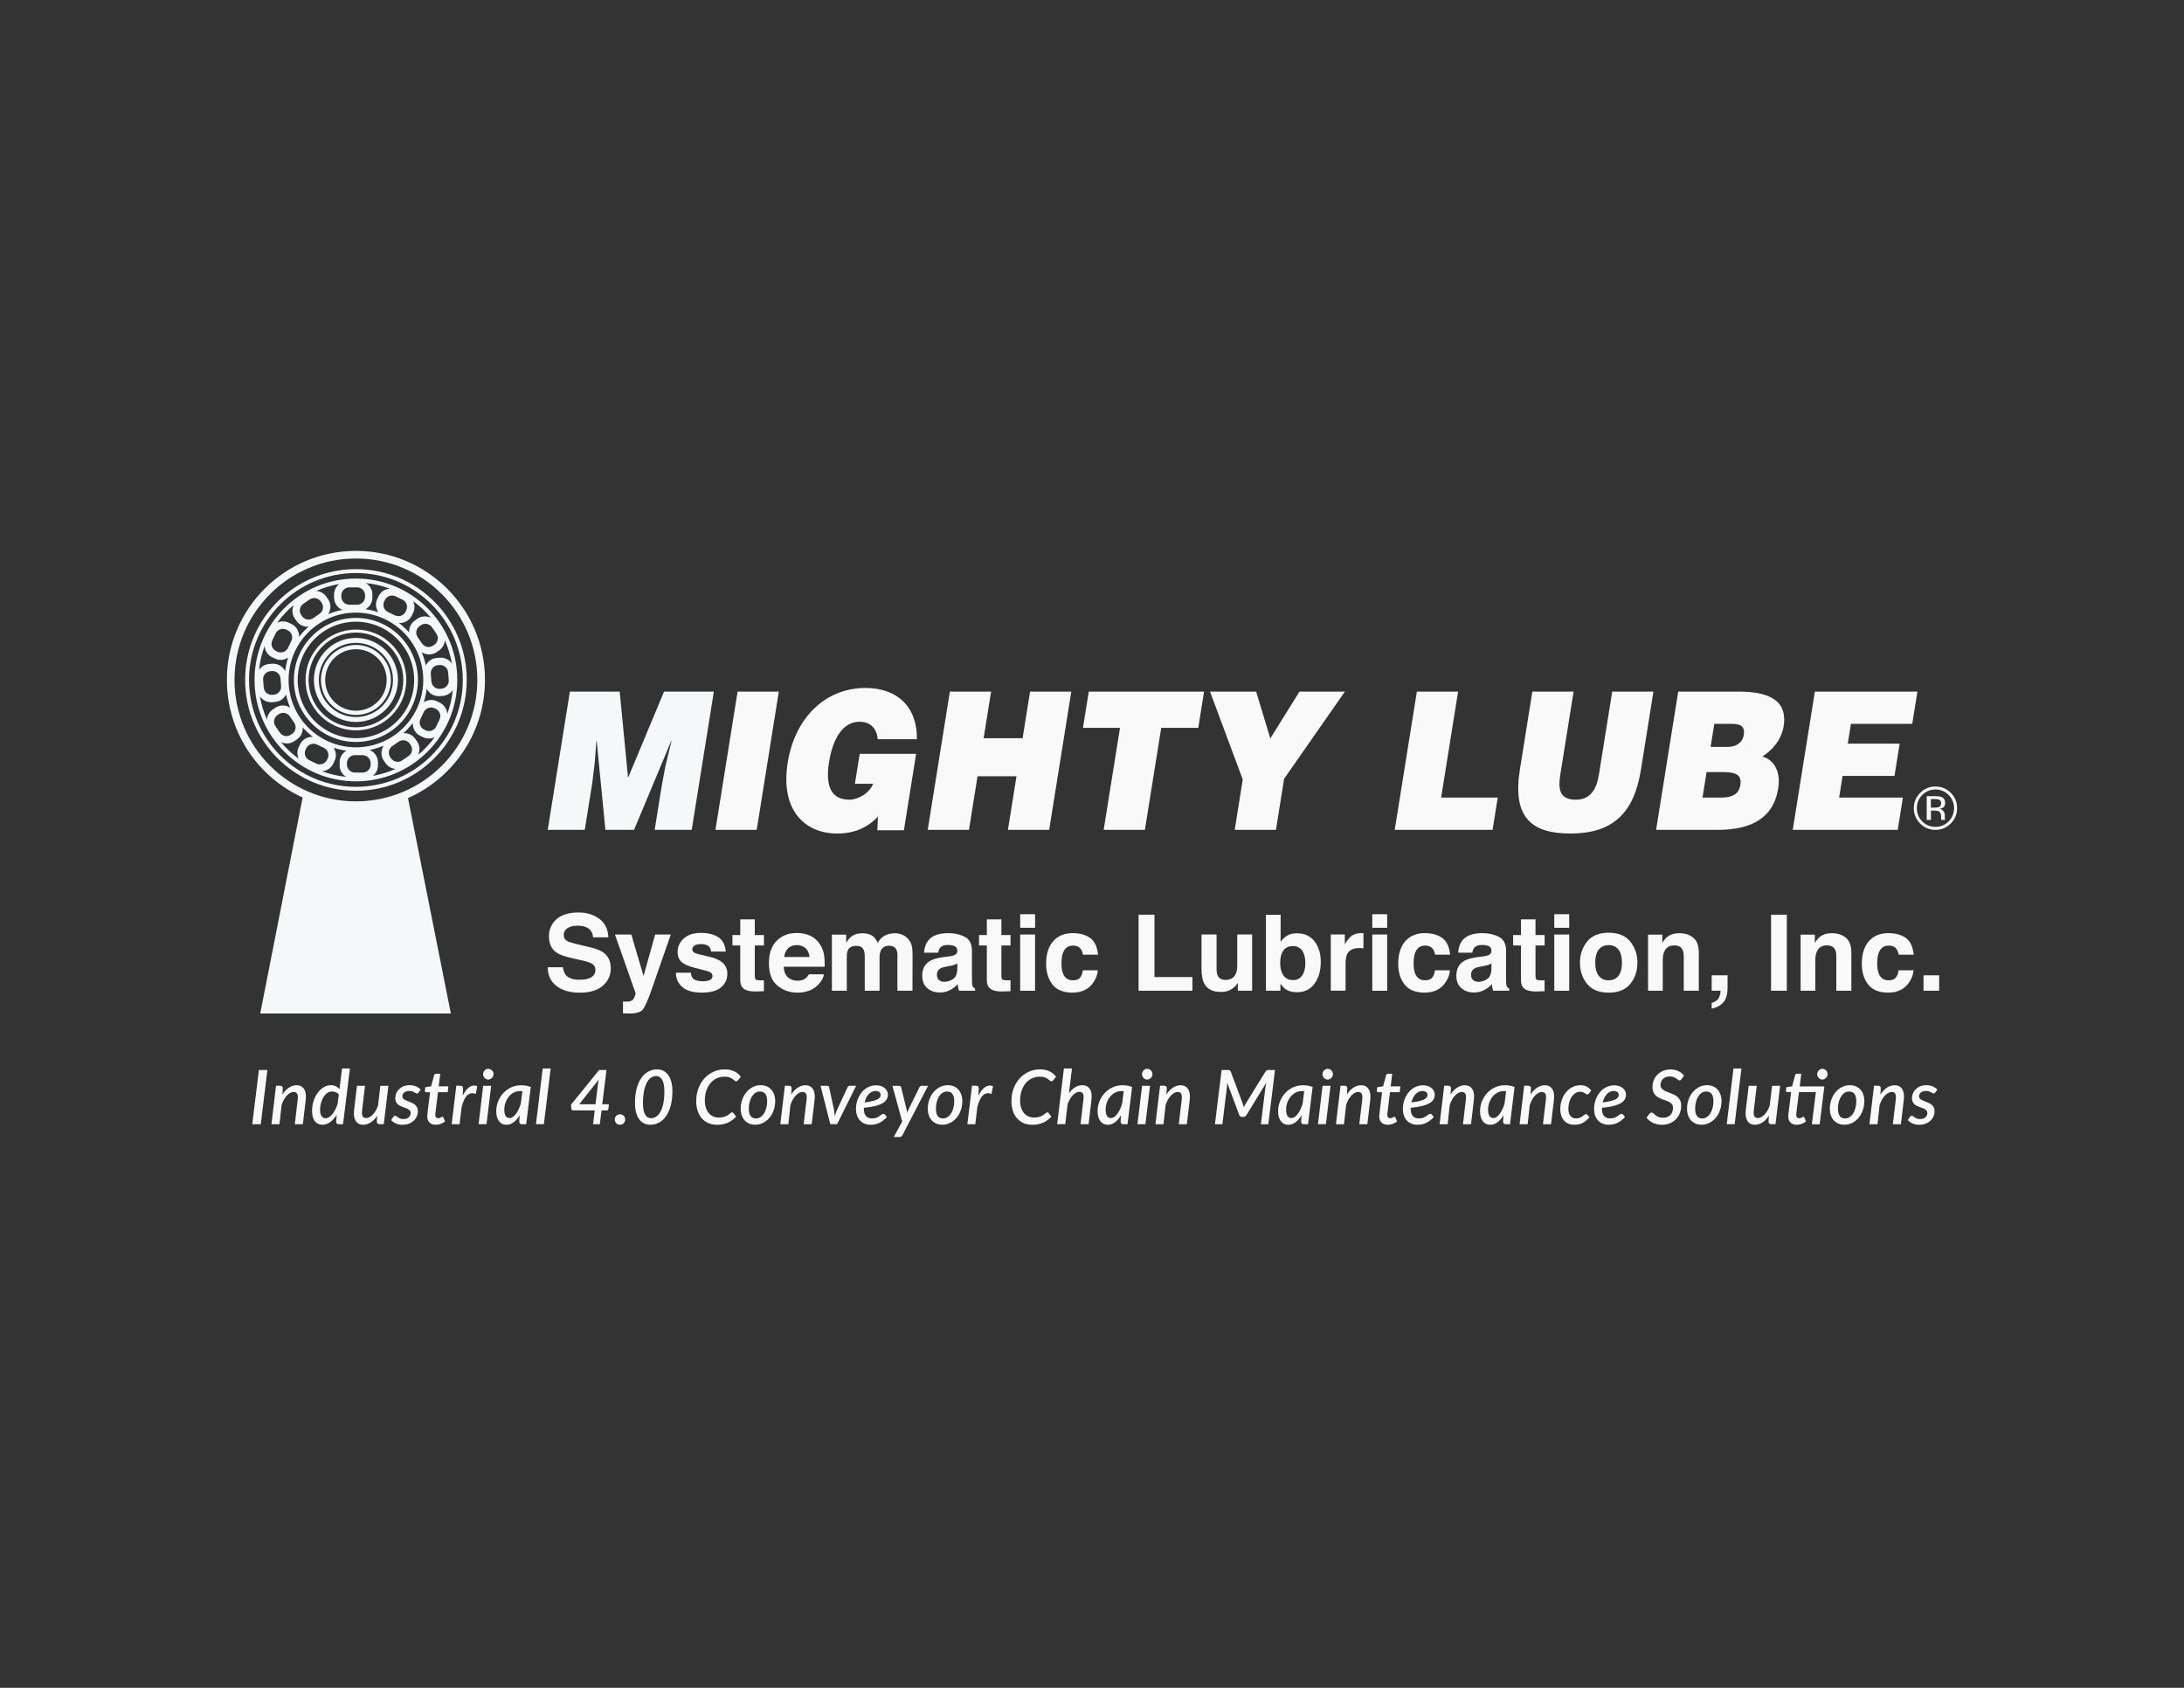 <?xml version="1.0" encoding="utf-8"?>
<!-- Generator: Adobe Illustrator 28.5.0, SVG Export Plug-In . SVG Version: 9.03 Build 54727)  -->
<svg version="1.1" id="Layer_1" xmlns="http://www.w3.org/2000/svg" xmlns:xlink="http://www.w3.org/1999/xlink" x="0px" y="0px"
	 viewBox="0 0 792 612" style="enable-background:new 0 0 792 612;" xml:space="preserve">
<rect x="0" y="0" width="792" height="612" fill="#333333" stroke="none"/>
<style type="text/css">
	.st0{fill:#F4F8F9;}
	.st1{fill:#F9F9FA;}
</style>
<g>
	<path class="st0" d="M129.07,285.3c-21.41,0-38.76-17.35-38.76-38.76c0-21.41,17.35-38.76,38.76-38.76s38.76,17.35,38.76,38.76
		C167.83,267.95,150.48,285.3,129.07,285.3 M129.07,206.36c-22.19,0-40.18,17.99-40.18,40.18c0,22.19,17.99,40.18,40.18,40.18
		s40.18-17.99,40.18-40.18C169.25,224.35,151.26,206.36,129.07,206.36"/>
	<path class="st0" d="M129.07,267.67c-11.67,0-21.12-9.46-21.12-21.12s9.46-21.12,21.12-21.12s21.12,9.46,21.12,21.12
		S140.74,267.67,129.07,267.67 M129.07,224.05c-12.42,0-22.49,10.07-22.49,22.49s10.07,22.49,22.49,22.49s22.49-10.07,22.49-22.49
		S141.49,224.05,129.07,224.05"/>
	<path class="st0" d="M129.07,263.72c-9.49,0-17.18-7.69-17.18-17.18s7.69-17.17,17.18-17.17s17.18,7.69,17.18,17.17
		S138.56,263.72,129.07,263.72 M129.07,228.27c-10.09,0-18.27,8.18-18.27,18.27c0,10.09,8.18,18.27,18.27,18.27
		c10.09,0,18.27-8.18,18.27-18.27C147.35,236.45,139.17,228.27,129.07,228.27"/>
	<path class="st0" d="M129.07,259.99c-7.43,0-13.45-6.02-13.45-13.45s6.02-13.45,13.45-13.45c7.43,0,13.45,6.02,13.45,13.45
		S136.5,259.99,129.07,259.99 M129.07,231.3c-8.42,0-15.24,6.82-15.24,15.24c0,8.42,6.82,15.24,15.24,15.24s15.24-6.82,15.24-15.24
		C144.31,238.13,137.49,231.3,129.07,231.3"/>
	<path class="st0" d="M129.07,257.7c-6.16,0-11.15-4.99-11.15-11.15s4.99-11.15,11.15-11.15c6.16,0,11.15,4.99,11.15,11.15
		S135.23,257.7,129.07,257.7 M129.07,233.85c-7.01,0-12.69,5.68-12.69,12.69s5.68,12.69,12.69,12.69c7.01,0,12.69-5.68,12.69-12.69
		S136.08,233.85,129.07,233.85"/>
	<path class="st0" d="M159.46,254.77l-1.03-0.49c-1.6-0.76-3.41-0.56-4.78,0.37c0.52-1.58,0.89-3.23,1.1-4.92
		c0.84,1.72,2.67,2.85,4.69,2.69l1.14-0.09c1.52-0.12,2.82-0.95,3.62-2.13c-0.31,3.01-1,5.9-2.01,8.64
		C162.08,257.15,161.09,255.55,159.46,254.77 M159.4,260.88l-1.23,2.56c-0.68,1.43-2.41,2.04-3.85,1.36l-0.49-0.23
		c-1.43-0.68-2.04-2.42-1.36-3.85l1.23-2.56c0.68-1.43,2.42-2.04,3.85-1.36l0.49,0.23C159.48,257.72,160.09,259.45,159.4,260.88
		 M151.6,273.74c0.75-1.51,0.69-3.38-0.33-4.87l-0.65-0.94c-1-1.46-2.68-2.19-4.34-2.07c1.26-1.12,2.41-2.37,3.43-3.72
		c-0.13,1.91,0.89,3.81,2.71,4.68l1.03,0.49c1.38,0.66,2.91,0.6,4.19-0.03C155.91,269.68,153.88,271.85,151.6,273.74 M148.17,274.12
		l-2.34,1.61c-1.31,0.9-3.11,0.56-4.01-0.75l-0.31-0.45c-0.9-1.31-0.56-3.11,0.75-4.01l2.34-1.61c1.31-0.9,3.11-0.56,4.01,0.75
		l0.31,0.45C149.82,271.42,149.48,273.23,148.17,274.12 M135.19,281.32c1.13-0.88,1.87-2.25,1.87-3.79v-1.14
		c0-2.01-1.25-3.74-3.02-4.46c1.77-0.35,3.48-0.87,5.1-1.55c-1.06,1.59-1.12,3.73,0.02,5.4l0.65,0.94c0.87,1.26,2.24,1.98,3.66,2.07
		C140.86,279.96,138.09,280.82,135.19,281.32 M134.41,277.24c0,1.59-1.3,2.88-2.88,2.88h-2.84c-1.59,0-2.88-1.3-2.88-2.88v-0.54
		c0-1.59,1.3-2.88,2.88-2.88h2.84c1.59,0,2.88,1.3,2.88,2.88V277.24z M116.77,279.65c1.69-0.1,3.29-1.09,4.07-2.72l0.49-1.03
		c0.76-1.6,0.56-3.41-0.38-4.78c1.51,0.5,3.07,0.86,4.69,1.07c-1.48,0.82-2.48,2.4-2.48,4.2v1.14c0,1.76,0.96,3.31,2.39,4.14
		C122.49,281.38,119.55,280.68,116.77,279.65 M114.74,276.88l-2.56-1.23c-1.43-0.68-2.04-2.41-1.36-3.85l0.24-0.49
		c0.69-1.43,2.42-2.04,3.85-1.36l2.56,1.23c1.43,0.68,2.04,2.42,1.36,3.85l-0.24,0.49C117.9,276.95,116.17,277.56,114.74,276.88
		 M108.8,269.9l-0.49,1.03c-0.66,1.38-0.59,2.92,0.03,4.19c-2.4-1.74-4.57-3.78-6.45-6.05c1.51,0.75,3.38,0.69,4.87-0.33l0.94-0.65
		c1.46-1,2.19-2.68,2.07-4.34c1.12,1.26,2.37,2.41,3.72,3.43C111.56,267.06,109.67,268.08,108.8,269.9 M101.49,265.64l-1.61-2.34
		c-0.9-1.31-0.56-3.11,0.75-4.01l0.45-0.31c1.31-0.9,3.11-0.56,4.01,0.75l1.61,2.34c0.9,1.31,0.56,3.11-0.75,4.01l-0.45,0.31
		C104.19,267.29,102.39,266.95,101.49,265.64 M96.82,260.94c-1.19-2.67-2.07-5.52-2.57-8.49c0.93,1.41,2.59,2.3,4.39,2.16l1.14-0.09
		c1.76-0.14,3.23-1.22,3.95-2.72c0.35,1.67,0.85,3.28,1.5,4.81c-1.59-1.06-3.73-1.12-5.4,0.02l-0.94,0.65
		C97.63,258.15,96.91,259.52,96.82,260.94 M99.28,251.9l-0.54,0.04c-1.58,0.12-2.97-1.07-3.1-2.65l-0.22-2.83
		c-0.12-1.58,1.07-2.98,2.65-3.1l0.54-0.04c1.58-0.12,2.97,1.07,3.1,2.65l0.22,2.83C102.05,250.39,100.86,251.78,99.28,251.9
		 M95.97,234.24c0.1,1.69,1.09,3.29,2.72,4.07l1.03,0.49c1.6,0.76,3.41,0.56,4.78-0.37c-0.52,1.58-0.89,3.23-1.1,4.93
		c-0.84-1.72-2.67-2.85-4.69-2.69l-1.14,0.09c-1.52,0.12-2.82,0.95-3.62,2.13C94.26,239.87,94.95,236.98,95.97,234.24 M98.74,232.21
		l1.23-2.56c0.68-1.43,2.42-2.04,3.85-1.36l0.49,0.23c1.43,0.68,2.04,2.42,1.36,3.85l-1.23,2.56c-0.68,1.43-2.42,2.04-3.85,1.36
		l-0.49-0.23C98.67,235.37,98.06,233.64,98.74,232.21 M106.55,219.35c-0.75,1.51-0.69,3.38,0.33,4.87l0.65,0.94
		c1,1.46,2.68,2.19,4.34,2.07c-1.26,1.12-2.41,2.37-3.43,3.72c0.13-1.91-0.89-3.81-2.71-4.68l-1.03-0.49
		c-1.38-0.66-2.92-0.6-4.19,0.03C102.23,223.41,104.27,221.24,106.55,219.35 M109.97,218.96l2.34-1.61c1.31-0.9,3.11-0.56,4.01,0.75
		l0.31,0.45c0.9,1.31,0.56,3.11-0.75,4.01l-2.34,1.61c-1.31,0.9-3.11,0.56-4.01-0.75l-0.31-0.45
		C108.33,221.66,108.66,219.86,109.97,218.96 M123.03,211.75c-1.14,0.88-1.88,2.26-1.88,3.8v1.14c0,2,1.24,3.73,3,4.45
		c-1.78,0.34-3.5,0.87-5.14,1.56c1.06-1.59,1.12-3.73-0.02-5.4l-0.64-0.94c-0.87-1.26-2.24-1.98-3.66-2.07
		C117.3,213.12,120.1,212.26,123.03,211.75 M123.79,215.85c0-1.59,1.3-2.88,2.88-2.88h2.84c1.59,0,2.88,1.3,2.88,2.88v0.54
		c0,1.59-1.3,2.88-2.88,2.88h-2.84c-1.59,0-2.88-1.3-2.88-2.88V215.85z M141.37,213.44c-1.69,0.1-3.29,1.09-4.07,2.72l-0.49,1.03
		c-0.76,1.6-0.56,3.41,0.38,4.78c-1.49-0.49-3.04-0.85-4.64-1.07c1.48-0.82,2.49-2.4,2.49-4.21v-1.14c0-1.76-0.96-3.3-2.38-4.14
		C135.7,211.72,138.62,212.41,141.37,213.44 M143.41,216.21l2.56,1.23c1.43,0.68,2.04,2.42,1.36,3.85l-0.24,0.49
		c-0.68,1.43-2.41,2.04-3.85,1.36l-2.56-1.23c-1.43-0.68-2.04-2.41-1.36-3.85l0.24-0.49C140.25,216.14,141.98,215.53,143.41,216.21
		 M149.35,223.18l0.49-1.03c0.66-1.38,0.59-2.92-0.03-4.19c2.4,1.74,4.57,3.77,6.45,6.05c-1.51-0.75-3.38-0.69-4.87,0.33l-0.94,0.64
		c-1.46,1-2.19,2.68-2.07,4.34c-1.12-1.26-2.37-2.41-3.72-3.43C146.58,226.03,148.48,225.01,149.35,223.18 M156.65,227.44l1.61,2.34
		c0.9,1.31,0.56,3.11-0.75,4.01l-0.45,0.31c-1.31,0.9-3.11,0.56-4.01-0.75l-1.6-2.34c-0.9-1.31-0.56-3.11,0.75-4.01l0.45-0.31
		C153.95,225.8,155.76,226.14,156.65,227.44 M129.07,270.97c-13.49,0-24.42-10.93-24.42-24.42c0-13.49,10.93-24.42,24.42-24.42
		c13.49,0,24.42,10.93,24.42,24.42C153.5,260.03,142.56,270.97,129.07,270.97 M160.08,249.72l-0.54,0.04
		c-1.58,0.12-2.97-1.07-3.1-2.65l-0.22-2.83c-0.12-1.58,1.07-2.98,2.65-3.1l0.54-0.04c1.58-0.12,2.97,1.07,3.1,2.65l0.22,2.83
		C162.85,248.2,161.66,249.6,160.08,249.72 M161.32,232.15c1.19,2.67,2.06,5.52,2.57,8.49c-0.93-1.41-2.59-2.3-4.38-2.16l-1.14,0.09
		c-1.76,0.14-3.23,1.22-3.95,2.72c-0.35-1.67-0.85-3.28-1.5-4.81c1.59,1.06,3.73,1.12,5.4-0.02l0.94-0.65
		C160.51,234.94,161.23,233.57,161.32,232.15 M129.07,209.78c-20.3,0-36.76,16.46-36.76,36.76c0,20.3,16.46,36.77,36.76,36.77
		s36.76-16.46,36.76-36.77C165.84,226.24,149.38,209.78,129.07,209.78"/>
	<path class="st0" d="M85.04,246.54c0-24.32,19.71-44.03,44.03-44.03c24.32,0,44.03,19.71,44.03,44.03
		c0,24.32-19.71,44.03-44.03,44.03C104.76,290.57,85.04,270.86,85.04,246.54 M175.87,246.54c0-25.84-20.95-46.79-46.79-46.79
		c-25.85,0-46.8,20.95-46.8,46.79c0,18.95,11.27,35.27,27.47,42.63l-15.38,78.31l69.12,0l-15.54-78.1
		C164.39,282.12,175.87,265.67,175.87,246.54"/>
</g>
<polygon class="st0" points="198.63,300.9 206.66,250.77 224.72,250.77 227.76,282.03 240.81,250.77 258.87,250.77 250.84,300.9 
	237.41,300.9 239.86,285.58 241.3,277.78 243.51,268.73 243.38,268.73 229.93,300.9 219.54,300.9 216.39,268.73 216.26,268.73 
	215.72,276.11 214.78,283.91 212.06,300.9 "/>
<polygon class="st1" points="259.45,300.9 267.48,250.77 282.43,250.77 274.41,300.9 "/>
<g>
	<path class="st1" d="M327.79,301.04h-9.63l0.22-4.94c-2.98,3.2-7.57,6.13-14.73,6.13c-11.66,0-20.79-8.29-17.99-25.76
		c2.56-16.01,13.45-27.02,28.21-27.02c10.96,0,18.76,6.27,18.63,18.59h-14.19c-0.42-4.11-2.79-6.34-6.65-6.34
		c-5.89,0-9.62,5.85-11.03,14.69c-1.14,7.1-0.15,13.58,7.39,13.58c3.04,0,7.27-2.3,8.59-5.78h-6.59l1.74-10.86h20.46L327.79,301.04z
		"/>
</g>
<polygon class="st1" points="336.43,300.9 344.46,250.77 359.41,250.77 356.7,267.68 370.83,267.68 373.54,250.77 388.49,250.77 
	380.47,300.9 365.51,300.9 368.62,281.47 354.49,281.47 351.38,300.9 "/>
<polygon class="st1" points="394.83,250.77 436.64,250.77 434.54,263.92 421.1,263.92 415.18,300.9 400.23,300.9 406.15,263.92 
	392.72,263.92 "/>
<polygon class="st1" points="462.7,300.9 447.75,300.9 450.67,282.65 438.8,250.77 455.52,250.77 460.66,267.75 471.24,250.77 
	487.71,250.77 465.67,282.38 "/>
<polygon class="st1" points="505.78,300.9 513.81,250.77 528.76,250.77 522.61,289.2 543.14,289.2 541.26,300.9 "/>
<g>
	<path class="st1" d="M555.69,250.77h14.95l-4.8,30.01c-0.79,4.94-0.58,9.19,5.56,9.19c5.39,0,7.57-3.76,8.44-9.19l4.81-30.01h14.95
		l-4.54,28.34c-2.58,16.08-10.48,23.12-25.62,23.12c-14.13,0-21.04-5.92-18.27-23.19L555.69,250.77z"/>
	<path class="st1" d="M621.67,262.46l-1.34,8.36h6.21c2.98,0,5.37-1.46,5.83-4.39c0.62-3.9-2.28-3.97-5.45-3.97H621.67z
		 M618.87,279.94l-1.48,9.26h6.53c3.67,0,6.6-0.83,7.2-4.6c0.7-4.39-2.74-4.66-7.49-4.66H618.87z M600.56,300.9l8.03-50.13h21.8
		c10.26,0,18.01,2.65,16.42,12.6c-0.83,5.15-4.47,8.91-7.71,10.93c4.72,1.39,6.63,6.06,5.76,11.49
		c-1.8,11.21-10.21,15.11-22.06,15.11H600.56z"/>
</g>
<polygon class="st1" points="650.11,300.9 658.14,250.77 695.33,250.77 693.45,262.46 671.22,262.46 670.07,269.63 688.89,269.63 
	687.01,281.33 668.19,281.33 666.93,289.2 690.06,289.2 688.19,300.9 "/>
<g>
	<path class="st1" d="M703.35,290.04c-0.38-0.21-1-0.32-1.84-0.32h-1.3v3.12h1.37c0.64,0,1.13-0.07,1.45-0.19
		c0.59-0.24,0.89-0.68,0.89-1.35C703.93,290.68,703.73,290.25,703.35,290.04 M701.71,288.68c1.07,0,1.85,0.1,2.35,0.31
		c0.89,0.37,1.34,1.1,1.34,2.18c0,0.77-0.28,1.34-0.84,1.7c-0.3,0.19-0.71,0.33-1.25,0.42c0.67,0.11,1.17,0.39,1.48,0.85
		c0.31,0.46,0.47,0.9,0.47,1.33v0.63c0,0.2,0.01,0.41,0.02,0.64c0.01,0.23,0.04,0.38,0.08,0.45l0.05,0.11h-1.42
		c-0.01-0.03-0.02-0.06-0.02-0.08c-0.01-0.03-0.01-0.06-0.02-0.1l-0.03-0.28v-0.68c0-0.99-0.27-1.65-0.81-1.97
		c-0.32-0.18-0.89-0.28-1.69-0.28h-1.2v3.39h-1.52v-8.62H701.71z M697.09,288.24c-1.31,1.32-1.97,2.91-1.97,4.78
		c0,1.88,0.65,3.49,1.96,4.81c1.31,1.33,2.91,1.99,4.78,1.99s3.47-0.66,4.78-1.99c1.31-1.33,1.97-2.93,1.97-4.81
		c0-1.87-0.66-3.46-1.97-4.78c-1.32-1.33-2.91-1.99-4.78-1.99C700,286.25,698.41,286.92,697.09,288.24 M707.42,298.59
		c-1.53,1.54-3.39,2.31-5.56,2.31c-2.17,0-4.03-0.77-5.55-2.31c-1.52-1.53-2.28-3.39-2.28-5.57c0-2.16,0.77-4.01,2.3-5.54
		c1.53-1.53,3.37-2.29,5.53-2.29c2.17,0,4.03,0.76,5.56,2.29c1.53,1.53,2.3,3.37,2.3,5.54
		C709.72,295.19,708.95,297.05,707.42,298.59"/>
	<path class="st1" d="M204.13,350.72c0.18,1.26,0.53,2.2,1.05,2.82c0.96,1.14,2.59,1.7,4.91,1.7c1.39,0,2.51-0.15,3.38-0.45
		c1.64-0.57,2.46-1.64,2.46-3.2c0-0.91-0.4-1.62-1.21-2.11c-0.8-0.49-2.08-0.92-3.83-1.29l-2.98-0.65
		c-2.93-0.65-4.95-1.35-6.05-2.11c-1.86-1.27-2.79-3.26-2.79-5.97c0-2.47,0.91-4.52,2.73-6.15c1.82-1.63,4.49-2.45,8.01-2.45
		c2.94,0,5.45,0.77,7.53,2.31c2.08,1.54,3.16,3.77,3.27,6.7h-5.54c-0.1-1.66-0.84-2.84-2.22-3.54c-0.92-0.46-2.06-0.69-3.43-0.69
		c-1.52,0-2.74,0.3-3.64,0.9c-0.91,0.6-1.36,1.43-1.36,2.51c0,0.99,0.45,1.72,1.34,2.21c0.58,0.32,1.8,0.7,3.66,1.14l4.84,1.14
		c2.12,0.5,3.71,1.17,4.77,2c1.64,1.3,2.46,3.17,2.46,5.63c0,2.52-0.97,4.61-2.92,6.27c-1.95,1.67-4.7,2.5-8.25,2.5
		c-3.63,0-6.48-0.82-8.56-2.46c-2.08-1.64-3.12-3.89-3.12-6.76H204.13z"/>
	<path class="st1" d="M225.9,363.14l0.67,0.04c0.52,0.02,1.02,0.01,1.5-0.06c0.47-0.06,0.87-0.21,1.2-0.43
		c0.31-0.21,0.6-0.65,0.87-1.33c0.27-0.67,0.38-1.08,0.35-1.23l-7.49-21.28h5.93l4.45,15.04l4.21-15.04h5.67l-6.99,20.05
		c-1.35,3.87-2.42,6.26-3.2,7.19c-0.79,0.93-2.36,1.39-4.72,1.39c-0.47,0-0.85,0-1.14-0.01s-0.72-0.03-1.29-0.06V363.14z"/>
	<path class="st1" d="M250.53,352.72c0.11,0.95,0.36,1.62,0.73,2.02c0.66,0.71,1.89,1.07,3.68,1.07c1.05,0,1.89-0.16,2.51-0.47
		c0.62-0.31,0.93-0.78,0.93-1.4c0-0.6-0.25-1.05-0.75-1.37c-0.5-0.31-2.36-0.85-5.58-1.61c-2.32-0.57-3.95-1.29-4.9-2.15
		c-0.95-0.85-1.42-2.07-1.42-3.67c0-1.88,0.74-3.5,2.22-4.85c1.48-1.35,3.56-2.03,6.25-2.03c2.55,0,4.63,0.51,6.23,1.52
		c1.61,1.02,2.53,2.77,2.77,5.26h-5.33c-0.07-0.69-0.27-1.23-0.58-1.63c-0.59-0.72-1.59-1.08-3-1.08c-1.16,0-1.99,0.18-2.49,0.54
		c-0.49,0.36-0.74,0.79-0.74,1.27c0,0.61,0.26,1.05,0.79,1.33c0.53,0.29,2.38,0.78,5.57,1.48c2.12,0.5,3.71,1.25,4.77,2.26
		c1.05,1.02,1.57,2.3,1.57,3.83c0,2.02-0.75,3.67-2.26,4.95c-1.5,1.28-3.83,1.92-6.98,1.92c-3.21,0-5.58-0.68-7.11-2.03
		c-1.53-1.35-2.3-3.08-2.3-5.17H250.53z"/>
	<path class="st1" d="M265.61,342.82v-3.79h2.84v-5.68h5.27v5.68h3.31v3.79h-3.31v10.77c0,0.83,0.11,1.36,0.32,1.56
		c0.21,0.2,0.86,0.31,1.94,0.31c0.16,0,0.33,0,0.51-0.01c0.18-0.01,0.36-0.02,0.53-0.03v3.98l-2.52,0.09
		c-2.52,0.09-4.24-0.35-5.16-1.31c-0.6-0.61-0.9-1.55-0.9-2.82v-12.55H265.61z"/>
	<path class="st1" d="M285.77,343.86c-0.75,0.78-1.23,1.83-1.42,3.15h9.18c-0.1-1.42-0.57-2.49-1.42-3.22
		c-0.85-0.73-1.9-1.1-3.16-1.1C287.58,342.7,286.52,343.09,285.77,343.86 M293.74,339.26c1.42,0.64,2.6,1.64,3.52,3.02
		c0.83,1.21,1.38,2.62,1.62,4.21c0.14,0.94,0.2,2.28,0.18,4.04h-14.85c0.08,2.05,0.79,3.48,2.13,4.3c0.81,0.51,1.79,0.77,2.94,0.77
		c1.21,0,2.2-0.31,2.96-0.93c0.41-0.34,0.78-0.8,1.1-1.4h5.44c-0.14,1.21-0.8,2.44-1.98,3.68c-1.83,1.98-4.38,2.97-7.67,2.97
		c-2.71,0-5.11-0.84-7.18-2.51s-3.11-4.39-3.11-8.16c0-3.53,0.94-6.24,2.81-8.12c1.87-1.88,4.3-2.83,7.29-2.83
		C290.72,338.3,292.32,338.62,293.74,339.26"/>
	<path class="st1" d="M327.2,338.92c0.87,0.35,1.66,0.96,2.38,1.83c0.57,0.71,0.96,1.58,1.16,2.62c0.12,0.69,0.19,1.69,0.19,3.01
		l-0.04,12.85h-5.46v-12.98c0-0.77-0.12-1.41-0.37-1.91c-0.47-0.95-1.35-1.42-2.62-1.42c-1.47,0-2.49,0.61-3.05,1.83
		c-0.29,0.65-0.43,1.43-0.43,2.34v12.14h-5.37v-12.14c0-1.21-0.12-2.09-0.37-2.64c-0.45-0.98-1.33-1.48-2.64-1.48
		c-1.52,0-2.54,0.49-3.07,1.48c-0.29,0.56-0.43,1.4-0.43,2.51v12.27h-5.41v-20.35h5.18v2.97c0.66-1.06,1.28-1.81,1.87-2.26
		c1.04-0.8,2.38-1.2,4.02-1.2c1.56,0,2.82,0.34,3.78,1.03c0.77,0.64,1.36,1.45,1.76,2.45c0.7-1.2,1.56-2.08,2.6-2.64
		c1.1-0.56,2.32-0.84,3.67-0.84C325.44,338.4,326.32,338.57,327.2,338.92"/>
	<path class="st1" d="M347.15,349.32c-0.34,0.21-0.68,0.38-1.03,0.51c-0.35,0.13-0.83,0.25-1.43,0.37l-1.21,0.22
		c-1.14,0.2-1.95,0.44-2.45,0.73c-0.84,0.49-1.26,1.24-1.26,2.26c0,0.91,0.26,1.57,0.77,1.97c0.51,0.41,1.14,0.61,1.87,0.61
		c1.16,0,2.24-0.34,3.22-1.01c0.98-0.67,1.49-1.9,1.53-3.68V349.32z M343.89,346.83c0.99-0.12,1.7-0.28,2.13-0.47
		c0.77-0.32,1.15-0.83,1.15-1.51c0-0.84-0.29-1.41-0.88-1.73c-0.59-0.32-1.45-0.48-2.59-0.48c-1.28,0-2.18,0.31-2.71,0.93
		c-0.38,0.46-0.63,1.08-0.76,1.87h-5.14c0.11-1.78,0.61-3.25,1.5-4.4c1.42-1.79,3.84-2.69,7.29-2.69c2.24,0,4.23,0.44,5.97,1.33
		c1.74,0.89,2.61,2.56,2.61,5.01v9.35c0,0.65,0.01,1.43,0.04,2.36c0.04,0.7,0.14,1.17,0.32,1.42c0.17,0.25,0.44,0.46,0.79,0.62v0.79
		h-5.8c-0.16-0.41-0.27-0.8-0.34-1.16c-0.06-0.36-0.11-0.77-0.15-1.23c-0.74,0.8-1.59,1.48-2.56,2.04
		c-1.15,0.66-2.46,0.99-3.91,0.99c-1.86,0-3.39-0.53-4.6-1.58c-1.21-1.05-1.82-2.55-1.82-4.48c0-2.51,0.97-4.32,2.92-5.44
		c1.07-0.61,2.64-1.05,4.71-1.31L343.89,346.83z"/>
	<path class="st1" d="M355.03,342.82v-3.79h2.84v-5.68h5.27v5.68h3.31v3.79h-3.31v10.77c0,0.83,0.11,1.36,0.32,1.56
		c0.21,0.2,0.86,0.31,1.94,0.31c0.16,0,0.33,0,0.51-0.01c0.18-0.01,0.36-0.02,0.53-0.03v3.98l-2.52,0.09
		c-2.52,0.09-4.24-0.35-5.16-1.31c-0.6-0.61-0.9-1.55-0.9-2.82v-12.55H355.03z"/>
</g>
<path class="st1" d="M369.95,338.85h5.4v20.39h-5.4V338.85z M375.36,336.41h-5.4v-4.92h5.4V336.41z"/>
<g>
	<path class="st1" d="M392.71,346.16c-0.1-0.76-0.36-1.45-0.77-2.06c-0.6-0.82-1.53-1.24-2.79-1.24c-1.8,0-3.03,0.89-3.69,2.68
		c-0.35,0.94-0.52,2.2-0.52,3.77c0,1.49,0.17,2.69,0.52,3.6c0.64,1.7,1.84,2.54,3.6,2.54c1.25,0,2.14-0.34,2.66-1.01
		c0.52-0.67,0.84-1.55,0.96-2.62h5.44c-0.12,1.62-0.71,3.15-1.76,4.6c-1.67,2.33-4.15,3.5-7.43,3.5c-3.28,0-5.7-0.97-7.24-2.92
		c-1.55-1.95-2.32-4.47-2.32-7.57c0-3.5,0.85-6.22,2.57-8.16c1.71-1.95,4.07-2.92,7.08-2.92c2.56,0,4.65,0.57,6.28,1.72
		c1.63,1.15,2.59,3.17,2.89,6.08H392.71z"/>
</g>
<polygon class="st1" points="412.89,331.66 418.65,331.66 418.65,354.27 432.42,354.27 432.42,359.23 412.89,359.23 "/>
<g>
	<path class="st1" d="M441.17,338.84v12.29c0,1.16,0.14,2.03,0.41,2.62c0.48,1.04,1.43,1.55,2.85,1.55c1.81,0,3.05-0.74,3.72-2.21
		c0.35-0.8,0.52-1.85,0.52-3.16v-11.09h5.4v20.39h-5.18v-2.88c-0.05,0.06-0.17,0.25-0.37,0.56c-0.2,0.31-0.43,0.59-0.71,0.82
		c-0.83,0.75-1.64,1.26-2.41,1.53c-0.78,0.27-1.69,0.41-2.73,0.41c-3.01,0-5.04-1.09-6.08-3.26c-0.58-1.2-0.88-2.96-0.88-5.29
		v-12.29H441.17z"/>
	<path class="st1" d="M472.21,353.71c0.77-1.11,1.15-2.57,1.15-4.38c0-1.45-0.19-2.64-0.57-3.59c-0.72-1.8-2.04-2.69-3.96-2.69
		c-1.95,0-3.29,0.88-4.02,2.64c-0.38,0.93-0.57,2.14-0.57,3.63c0,1.75,0.39,3.19,1.17,4.34c0.78,1.15,1.97,1.72,3.56,1.72
		C470.37,355.38,471.44,354.82,472.21,353.71 M476.67,341.3c1.52,1.93,2.29,4.43,2.29,7.48c0,3.17-0.75,5.79-2.26,7.87
		c-1.5,2.08-3.6,3.12-6.3,3.12c-1.69,0-3.05-0.34-4.08-1.01c-0.62-0.4-1.28-1.1-1.99-2.1v2.56h-5.26V331.7h5.33v9.8
		c0.68-0.95,1.42-1.67,2.24-2.17c0.97-0.62,2.2-0.93,3.69-0.93C473.03,338.4,475.14,339.36,476.67,341.3"/>
	<path class="st1" d="M493.98,338.37c0.07,0.01,0.22,0.02,0.46,0.03v5.46c-0.34-0.04-0.64-0.06-0.9-0.08
		c-0.26-0.01-0.47-0.02-0.64-0.02c-2.14,0-3.58,0.7-4.32,2.09c-0.41,0.79-0.62,2-0.62,3.63v9.74h-5.37v-20.39h5.09v3.55
		c0.82-1.36,1.54-2.29,2.15-2.79c1-0.84,2.29-1.25,3.89-1.25C493.83,338.36,493.91,338.36,493.98,338.37"/>
</g>
<path class="st1" d="M497.64,338.85h5.4v20.39h-5.4V338.85z M503.04,336.41h-5.4v-4.92h5.4V336.41z"/>
<g>
	<path class="st1" d="M520.4,346.16c-0.1-0.76-0.36-1.45-0.77-2.06c-0.6-0.82-1.53-1.24-2.79-1.24c-1.8,0-3.03,0.89-3.69,2.68
		c-0.35,0.94-0.52,2.2-0.52,3.77c0,1.49,0.17,2.69,0.52,3.6c0.64,1.7,1.84,2.54,3.6,2.54c1.25,0,2.14-0.34,2.66-1.01
		c0.52-0.67,0.84-1.55,0.96-2.62h5.44c-0.12,1.62-0.71,3.15-1.76,4.6c-1.67,2.33-4.15,3.5-7.43,3.5c-3.28,0-5.7-0.97-7.25-2.92
		s-2.32-4.47-2.32-7.57c0-3.5,0.86-6.22,2.57-8.16c1.71-1.95,4.07-2.92,7.08-2.92c2.56,0,4.65,0.57,6.28,1.72
		c1.63,1.15,2.59,3.17,2.89,6.08H520.4z"/>
	<path class="st1" d="M540.84,349.32c-0.34,0.21-0.68,0.38-1.03,0.51c-0.35,0.13-0.83,0.25-1.43,0.37l-1.21,0.22
		c-1.14,0.2-1.95,0.44-2.45,0.73c-0.84,0.49-1.26,1.24-1.26,2.26c0,0.91,0.26,1.57,0.77,1.97c0.51,0.41,1.14,0.61,1.87,0.61
		c1.16,0,2.24-0.34,3.22-1.01c0.98-0.67,1.49-1.9,1.53-3.68V349.32z M537.58,346.83c0.99-0.12,1.7-0.28,2.13-0.47
		c0.77-0.32,1.15-0.83,1.15-1.51c0-0.84-0.29-1.41-0.88-1.73c-0.59-0.32-1.45-0.48-2.59-0.48c-1.28,0-2.18,0.31-2.71,0.93
		c-0.38,0.46-0.63,1.08-0.76,1.87h-5.14c0.11-1.78,0.61-3.25,1.5-4.4c1.41-1.79,3.84-2.69,7.29-2.69c2.24,0,4.23,0.44,5.97,1.33
		c1.74,0.89,2.61,2.56,2.61,5.01v9.35c0,0.65,0.01,1.43,0.04,2.36c0.04,0.7,0.14,1.17,0.32,1.42c0.17,0.25,0.44,0.46,0.79,0.62v0.79
		h-5.8c-0.16-0.41-0.28-0.8-0.34-1.16c-0.06-0.36-0.11-0.77-0.15-1.23c-0.74,0.8-1.59,1.48-2.56,2.04
		c-1.15,0.66-2.46,0.99-3.91,0.99c-1.86,0-3.39-0.53-4.6-1.58c-1.21-1.05-1.82-2.55-1.82-4.48c0-2.51,0.97-4.32,2.92-5.44
		c1.07-0.61,2.64-1.05,4.71-1.31L537.58,346.83z"/>
	<path class="st1" d="M548.72,342.82v-3.79h2.84v-5.68h5.27v5.68h3.31v3.79h-3.31v10.77c0,0.83,0.11,1.36,0.32,1.56
		c0.21,0.2,0.86,0.31,1.94,0.31c0.16,0,0.33,0,0.51-0.01c0.18-0.01,0.36-0.02,0.53-0.03v3.98l-2.52,0.09
		c-2.52,0.09-4.24-0.35-5.16-1.31c-0.6-0.61-0.9-1.55-0.9-2.82v-12.55H548.72z"/>
</g>
<path class="st1" d="M563.64,338.85h5.41v20.39h-5.41V338.85z M569.05,336.41h-5.41v-4.92h5.41V336.41z"/>
<g>
	<path class="st1" d="M586.94,353.79c0.83-1.11,1.25-2.68,1.25-4.73s-0.42-3.61-1.25-4.72c-0.84-1.1-2.03-1.65-3.59-1.65
		c-1.56,0-2.76,0.55-3.6,1.65c-0.84,1.1-1.26,2.67-1.26,4.72s0.42,3.62,1.26,4.73c0.84,1.11,2.04,1.66,3.6,1.66
		C584.91,355.45,586.11,354.9,586.94,353.79 M591.21,356.74c-1.72,2.12-4.33,3.19-7.84,3.19c-3.5,0-6.11-1.06-7.84-3.19
		s-2.58-4.68-2.58-7.67c0-2.94,0.86-5.49,2.58-7.64c1.72-2.16,4.33-3.23,7.84-3.23c3.5,0,6.12,1.08,7.84,3.23
		c1.72,2.16,2.58,4.7,2.58,7.64C593.79,352.06,592.93,354.61,591.21,356.74"/>
	<path class="st1" d="M614.05,340.01c1.33,1.1,2,2.93,2,5.49v13.73h-5.46v-12.4c0-1.07-0.14-1.9-0.43-2.47
		c-0.52-1.05-1.51-1.57-2.97-1.57c-1.79,0-3.03,0.77-3.69,2.3c-0.35,0.81-0.52,1.85-0.52,3.11v11.04h-5.33v-20.35h5.16v2.97
		c0.68-1.05,1.33-1.8,1.94-2.26c1.09-0.82,2.48-1.23,4.15-1.23C610.99,338.36,612.71,338.91,614.05,340.01"/>
	<path class="st1" d="M620.72,363.66c1.07-0.3,1.86-0.8,2.37-1.5c0.51-0.7,0.79-1.68,0.87-2.94h-3.24v-5.59h5.76v4.84
		c0,0.85-0.11,1.74-0.34,2.66c-0.22,0.92-0.64,1.72-1.25,2.39c-0.66,0.72-1.44,1.27-2.33,1.64c-0.89,0.37-1.51,0.55-1.84,0.55
		V363.66z"/>
</g>
<rect x="642.25" y="331.66" class="st1" width="5.72" height="27.57"/>
<g>
	<path class="st1" d="M669.37,340.01c1.33,1.1,2,2.93,2,5.49v13.73h-5.46v-12.4c0-1.07-0.14-1.9-0.43-2.47
		c-0.52-1.05-1.51-1.57-2.97-1.57c-1.79,0-3.03,0.77-3.69,2.3c-0.35,0.81-0.52,1.85-0.52,3.11v11.04h-5.33v-20.35h5.16v2.97
		c0.68-1.05,1.33-1.8,1.94-2.26c1.09-0.82,2.48-1.23,4.15-1.23C666.32,338.36,668.03,338.91,669.37,340.01"/>
	<path class="st1" d="M688.52,346.16c-0.1-0.76-0.36-1.45-0.77-2.06c-0.6-0.82-1.53-1.24-2.79-1.24c-1.8,0-3.03,0.89-3.69,2.68
		c-0.35,0.94-0.52,2.2-0.52,3.77c0,1.49,0.17,2.69,0.52,3.6c0.64,1.7,1.84,2.54,3.6,2.54c1.25,0,2.14-0.34,2.66-1.01
		c0.52-0.67,0.84-1.55,0.96-2.62h5.44c-0.12,1.62-0.71,3.15-1.76,4.6c-1.67,2.33-4.15,3.5-7.43,3.5c-3.28,0-5.7-0.97-7.25-2.92
		c-1.55-1.95-2.32-4.47-2.32-7.57c0-3.5,0.85-6.22,2.56-8.16c1.71-1.95,4.07-2.92,7.08-2.92c2.56,0,4.65,0.57,6.28,1.72
		c1.63,1.15,2.59,3.17,2.89,6.08H688.52z"/>
</g>
<rect x="697.54" y="353.64" class="st1" width="5.67" height="5.59"/>
<g>
	<path class="st1" d="M702.56,395.08c-0.46-0.48-1.03-0.87-1.69-1.16c-0.66-0.29-1.42-0.44-2.29-0.44c-0.83,0-1.57,0.13-2.21,0.39
		c-0.65,0.26-1.19,0.62-1.64,1.05c-0.45,0.44-0.79,0.94-1.02,1.51s-0.35,1.15-0.35,1.75c0,0.51,0.08,0.94,0.24,1.29
		c0.16,0.35,0.37,0.65,0.63,0.89c0.26,0.25,0.56,0.45,0.89,0.61c0.33,0.16,0.67,0.31,1.02,0.44c0.35,0.13,0.69,0.25,1.02,0.37
		c0.33,0.12,0.63,0.26,0.89,0.42s0.48,0.35,0.64,0.57c0.16,0.22,0.24,0.49,0.24,0.82c0,0.29-0.06,0.57-0.18,0.83
		c-0.12,0.26-0.29,0.5-0.51,0.7c-0.22,0.2-0.49,0.36-0.8,0.47c-0.32,0.11-0.68,0.17-1.09,0.17c-0.49,0-0.89-0.06-1.2-0.18
		c-0.31-0.12-0.57-0.26-0.79-0.41c-0.21-0.15-0.4-0.29-0.55-0.41c-0.16-0.12-0.31-0.18-0.48-0.18c-0.17,0-0.32,0.04-0.44,0.12
		c-0.12,0.08-0.22,0.18-0.31,0.32l-0.72,1.12c0.43,0.49,1,0.9,1.71,1.22c0.72,0.32,1.51,0.48,2.4,0.48c0.85,0,1.61-0.13,2.3-0.4
		c0.69-0.27,1.27-0.63,1.76-1.08c0.49-0.45,0.86-0.98,1.12-1.58c0.26-0.6,0.39-1.23,0.39-1.88c0-0.49-0.08-0.91-0.24-1.27
		c-0.16-0.35-0.37-0.66-0.64-0.91s-0.56-0.46-0.9-0.64c-0.34-0.18-0.68-0.33-1.03-0.47c-0.35-0.14-0.69-0.27-1.03-0.4
		c-0.34-0.13-0.64-0.27-0.9-0.42c-0.27-0.15-0.48-0.33-0.64-0.54c-0.16-0.2-0.24-0.46-0.24-0.76c0-0.26,0.06-0.51,0.17-0.75
		c0.11-0.24,0.28-0.44,0.5-0.61c0.22-0.17,0.48-0.31,0.79-0.41c0.3-0.1,0.65-0.15,1.03-0.15c0.41,0,0.76,0.05,1.05,0.14
		c0.29,0.1,0.54,0.2,0.76,0.32c0.21,0.12,0.4,0.22,0.55,0.32c0.15,0.1,0.3,0.14,0.45,0.14c0.13,0,0.23-0.03,0.32-0.08
		c0.09-0.05,0.17-0.14,0.25-0.27L702.56,395.08z M682.04,394.66c0-0.34-0.08-0.59-0.25-0.74c-0.17-0.16-0.41-0.24-0.73-0.24h-1.47
		l-1.66,13.95h2.92l0.77-6.93c0.22-0.72,0.49-1.37,0.83-1.96c0.34-0.59,0.7-1.09,1.09-1.5c0.39-0.41,0.79-0.74,1.22-0.96
		c0.42-0.23,0.83-0.34,1.24-0.34c0.63,0,1.06,0.23,1.3,0.68c0.24,0.45,0.3,1.17,0.17,2.16l-1.05,8.86h2.92l1.05-8.86
		c0.1-0.85,0.09-1.6-0.01-2.25c-0.11-0.65-0.31-1.21-0.6-1.66c-0.29-0.45-0.66-0.79-1.12-1.02s-0.97-0.35-1.56-0.35
		c-0.95,0-1.87,0.28-2.76,0.84c-0.89,0.56-1.7,1.4-2.42,2.53L682.04,394.66z M670.78,407.52c0.62-0.21,1.2-0.49,1.73-0.86
		c0.53-0.37,1.02-0.81,1.46-1.33c0.44-0.52,0.82-1.09,1.13-1.73c0.31-0.63,0.55-1.31,0.72-2.04c0.17-0.73,0.26-1.48,0.26-2.27
		c0-0.92-0.13-1.74-0.4-2.46c-0.26-0.72-0.63-1.33-1.09-1.83c-0.47-0.5-1.02-0.87-1.67-1.13c-0.65-0.26-1.35-0.39-2.11-0.39
		c-1,0-1.94,0.22-2.82,0.66c-0.88,0.44-1.64,1.05-2.3,1.82c-0.65,0.77-1.17,1.67-1.55,2.71c-0.38,1.04-0.57,2.15-0.57,3.34
		c0,0.92,0.13,1.74,0.4,2.46c0.26,0.72,0.63,1.33,1.1,1.83c0.47,0.5,1.03,0.87,1.67,1.13c0.65,0.26,1.35,0.39,2.12,0.39
		C669.52,407.83,670.16,407.73,670.78,407.52 M666.51,401.99c0-0.83,0.09-1.62,0.29-2.38c0.19-0.76,0.46-1.41,0.81-1.98
		c0.35-0.56,0.77-1.01,1.26-1.35c0.5-0.34,1.05-0.5,1.67-0.5c0.86,0,1.52,0.29,1.96,0.87c0.44,0.58,0.66,1.47,0.66,2.67
		c0,0.82-0.09,1.6-0.29,2.35c-0.19,0.75-0.46,1.41-0.81,1.99c-0.35,0.57-0.77,1.03-1.28,1.37c-0.5,0.34-1.05,0.51-1.66,0.51
		C667.38,405.54,666.51,404.35,666.51,401.99 M662.6,388.73c-0.1-0.24-0.25-0.44-0.42-0.62c-0.18-0.18-0.38-0.32-0.61-0.42
		c-0.23-0.1-0.47-0.16-0.72-0.16c-0.24,0-0.47,0.05-0.7,0.16c-0.23,0.11-0.43,0.25-0.6,0.42c-0.17,0.18-0.31,0.39-0.42,0.63
		c-0.11,0.24-0.16,0.49-0.16,0.76c0,0.26,0.05,0.51,0.16,0.75c0.1,0.24,0.24,0.44,0.41,0.62c0.17,0.18,0.36,0.32,0.59,0.42
		c0.22,0.1,0.46,0.16,0.7,0.16c0.25,0,0.48-0.05,0.71-0.16c0.23-0.11,0.43-0.25,0.61-0.42c0.18-0.18,0.33-0.39,0.44-0.62
		c0.11-0.24,0.16-0.49,0.16-0.75C662.75,389.22,662.7,388.97,662.6,388.73 M661.58,393.92h-8.94l0.57-4.6h-1.56
		c-0.17,0-0.32,0.05-0.43,0.14c-0.11,0.1-0.2,0.22-0.25,0.38l-1.08,4.05l-2.1,0.33l-0.14,1.13c-0.02,0.2,0.02,0.35,0.12,0.46
		c0.1,0.11,0.22,0.16,0.38,0.16h1.38l-0.82,6.61c-0.05,0.43-0.1,0.78-0.13,1.05c-0.03,0.27-0.05,0.49-0.07,0.65
		c-0.01,0.16-0.02,0.29-0.02,0.38v0.22c0.03,0.95,0.31,1.68,0.85,2.19c0.54,0.51,1.29,0.77,2.23,0.77c0.6,0,1.19-0.11,1.78-0.32
		c0.59-0.21,1.12-0.52,1.59-0.92l-0.63-1.43c-0.04-0.1-0.09-0.17-0.14-0.21c-0.05-0.04-0.11-0.06-0.21-0.06
		c-0.07,0-0.15,0.03-0.24,0.09c-0.09,0.06-0.19,0.12-0.3,0.19s-0.25,0.13-0.41,0.19c-0.16,0.06-0.34,0.09-0.55,0.09
		c-0.35,0-0.61-0.11-0.81-0.31c-0.19-0.21-0.29-0.51-0.29-0.91c0-0.03,0-0.07,0.01-0.12c0.01-0.05,0.01-0.14,0.03-0.27
		c0.01-0.13,0.03-0.31,0.06-0.53c0.03-0.22,0.06-0.52,0.11-0.89l0.81-6.44h6.11l-1.43,11.66h2.83l1.43-11.66L661.58,393.92z
		 M642.62,393.7l-0.86,7.19c-0.23,0.68-0.51,1.3-0.83,1.86s-0.68,1.03-1.07,1.42c-0.38,0.39-0.78,0.69-1.19,0.91
		c-0.41,0.21-0.81,0.32-1.19,0.32c-0.63,0-1.06-0.23-1.3-0.68c-0.24-0.46-0.3-1.18-0.17-2.17l1.05-8.85h-2.92l-1.05,8.85
		c-0.1,0.85-0.1,1.6,0.01,2.25c0.11,0.66,0.31,1.21,0.6,1.66c0.29,0.45,0.66,0.79,1.12,1.02s0.97,0.35,1.56,0.35
		c0.93,0,1.83-0.27,2.71-0.81c0.88-0.54,1.67-1.35,2.38-2.44l-0.14,2.01c0,0.69,0.35,1.04,1.07,1.04h1.46l1.68-13.92H642.62z
		 M629.05,407.62l2.46-20.2h-2.89l-2.44,20.2H629.05z M618.99,407.52c0.62-0.21,1.19-0.49,1.73-0.86c0.53-0.37,1.02-0.81,1.46-1.33
		c0.44-0.52,0.82-1.09,1.13-1.73c0.31-0.63,0.55-1.31,0.72-2.04c0.17-0.73,0.26-1.48,0.26-2.27c0-0.92-0.13-1.74-0.4-2.46
		c-0.26-0.72-0.63-1.33-1.09-1.83c-0.46-0.5-1.02-0.87-1.66-1.13c-0.65-0.26-1.35-0.39-2.12-0.39c-1,0-1.94,0.22-2.82,0.66
		c-0.88,0.44-1.65,1.05-2.3,1.82c-0.66,0.77-1.17,1.67-1.55,2.71c-0.38,1.04-0.57,2.15-0.57,3.34c0,0.92,0.13,1.74,0.4,2.46
		c0.26,0.72,0.63,1.33,1.1,1.83c0.47,0.5,1.03,0.87,1.67,1.13c0.65,0.26,1.35,0.39,2.12,0.39
		C617.73,407.83,618.37,407.73,618.99,407.52 M614.72,401.99c0-0.83,0.1-1.62,0.29-2.38c0.19-0.76,0.46-1.41,0.8-1.98
		c0.35-0.56,0.77-1.01,1.26-1.35c0.5-0.34,1.05-0.5,1.67-0.5c0.86,0,1.52,0.29,1.96,0.87c0.44,0.58,0.66,1.47,0.66,2.67
		c0,0.82-0.1,1.6-0.29,2.35c-0.19,0.75-0.46,1.41-0.81,1.99c-0.35,0.57-0.78,1.03-1.28,1.37c-0.5,0.34-1.06,0.51-1.67,0.51
		C615.59,405.54,614.72,404.35,614.72,401.99 M610.69,389.98c-0.26-0.33-0.57-0.63-0.91-0.9c-0.34-0.27-0.72-0.51-1.14-0.7
		c-0.42-0.2-0.86-0.35-1.34-0.45c-0.47-0.1-0.97-0.16-1.49-0.16c-1.02,0-1.93,0.18-2.74,0.53s-1.5,0.82-2.07,1.4
		c-0.57,0.58-1,1.25-1.3,2.01c-0.3,0.76-0.45,1.55-0.45,2.38c0,0.73,0.11,1.35,0.32,1.85c0.21,0.5,0.49,0.93,0.85,1.27
		c0.35,0.34,0.75,0.62,1.19,0.85c0.45,0.22,0.9,0.42,1.36,0.59c0.46,0.17,0.92,0.34,1.36,0.49c0.45,0.15,0.84,0.34,1.2,0.56
		c0.35,0.22,0.63,0.48,0.85,0.79c0.21,0.31,0.32,0.7,0.32,1.17c0,0.55-0.08,1.04-0.25,1.49c-0.17,0.45-0.41,0.83-0.72,1.15
		c-0.31,0.31-0.7,0.56-1.15,0.73c-0.45,0.17-0.96,0.26-1.53,0.26c-0.65,0-1.19-0.1-1.62-0.29c-0.44-0.2-0.81-0.41-1.11-0.66
		c-0.31-0.24-0.56-0.46-0.77-0.65c-0.21-0.2-0.42-0.29-0.62-0.29c-0.14,0-0.28,0.04-0.42,0.12c-0.13,0.08-0.24,0.17-0.34,0.28
		l-1.08,1.48c0.3,0.39,0.65,0.75,1.05,1.06c0.4,0.32,0.84,0.59,1.31,0.81c0.47,0.22,0.98,0.4,1.52,0.52
		c0.54,0.12,1.1,0.18,1.67,0.18c1.08,0,2.06-0.18,2.93-0.55c0.87-0.37,1.61-0.87,2.21-1.5c0.6-0.63,1.07-1.37,1.4-2.22
		c0.33-0.85,0.49-1.74,0.49-2.69c0-0.68-0.11-1.27-0.32-1.75c-0.21-0.48-0.5-0.89-0.85-1.24c-0.35-0.34-0.76-0.63-1.2-0.86
		c-0.45-0.23-0.91-0.44-1.38-0.62c-0.47-0.18-0.93-0.36-1.38-0.53c-0.45-0.17-0.85-0.37-1.2-0.59c-0.35-0.22-0.64-0.48-0.85-0.77
		c-0.21-0.3-0.32-0.67-0.32-1.11c0-0.44,0.07-0.84,0.22-1.22c0.15-0.38,0.36-0.7,0.65-0.98c0.29-0.28,0.64-0.5,1.06-0.66
		c0.42-0.16,0.9-0.25,1.43-0.25c0.54,0,0.99,0.07,1.37,0.23c0.37,0.15,0.69,0.32,0.95,0.5c0.26,0.18,0.49,0.35,0.68,0.5
		c0.19,0.15,0.36,0.22,0.53,0.22c0.15,0,0.29-0.04,0.4-0.12c0.11-0.08,0.22-0.19,0.34-0.35L610.69,389.98z M588.58,404.14
		c-0.16-0.18-0.34-0.27-0.53-0.27c-0.25,0-0.48,0.09-0.7,0.26c-0.22,0.17-0.48,0.36-0.78,0.57c-0.3,0.2-0.65,0.39-1.07,0.57
		s-0.94,0.26-1.57,0.26c-1,0-1.75-0.29-2.25-0.88c-0.5-0.59-0.75-1.46-0.75-2.61v-0.18c0-0.06,0.01-0.12,0.01-0.17
		c1.76-0.18,3.2-0.42,4.32-0.72c1.12-0.3,2.01-0.66,2.66-1.07c0.65-0.41,1.09-0.87,1.34-1.38c0.25-0.51,0.38-1.07,0.38-1.68
		c0-0.37-0.09-0.76-0.26-1.15c-0.17-0.39-0.43-0.75-0.79-1.07c-0.35-0.32-0.79-0.59-1.32-0.79c-0.53-0.2-1.15-0.31-1.87-0.31
		c-0.75,0-1.44,0.11-2.1,0.33c-0.65,0.22-1.25,0.53-1.79,0.92c-0.54,0.39-1.02,0.86-1.45,1.4c-0.42,0.54-0.78,1.13-1.08,1.77
		c-0.3,0.64-0.52,1.31-0.68,2.01c-0.16,0.7-0.23,1.42-0.23,2.15c0,0.87,0.12,1.66,0.37,2.37c0.24,0.7,0.6,1.31,1.06,1.8
		c0.46,0.5,1.01,0.88,1.66,1.15c0.65,0.27,1.37,0.41,2.18,0.41c0.61,0,1.17-0.06,1.69-0.16c0.52-0.11,1.01-0.28,1.49-0.51
		s0.94-0.52,1.39-0.87c0.46-0.35,0.92-0.77,1.39-1.25L588.58,404.14z M586.06,395.71c0.23,0.09,0.41,0.19,0.55,0.32
		c0.14,0.13,0.24,0.27,0.31,0.44c0.06,0.16,0.1,0.32,0.1,0.46c0,0.3-0.07,0.58-0.21,0.85c-0.14,0.27-0.41,0.52-0.82,0.76
		c-0.41,0.24-1,0.45-1.76,0.65c-0.77,0.2-1.78,0.38-3.03,0.55c0.14-0.6,0.33-1.16,0.58-1.67c0.25-0.51,0.55-0.95,0.89-1.32
		c0.34-0.37,0.73-0.66,1.16-0.87c0.43-0.21,0.9-0.31,1.41-0.31C585.56,395.59,585.83,395.63,586.06,395.71 M576.41,405.14l-0.74-0.9
		c-0.16-0.18-0.34-0.27-0.53-0.27c-0.21,0-0.41,0.08-0.6,0.25c-0.19,0.16-0.42,0.34-0.68,0.53c-0.26,0.19-0.58,0.37-0.95,0.53
		c-0.37,0.16-0.84,0.25-1.41,0.25c-0.87,0-1.55-0.3-2.03-0.92c-0.48-0.61-0.72-1.45-0.72-2.52c0-0.9,0.11-1.73,0.34-2.5
		c0.23-0.76,0.53-1.42,0.92-1.97c0.39-0.55,0.84-0.98,1.35-1.29c0.51-0.31,1.06-0.46,1.63-0.46c0.43,0,0.78,0.05,1.05,0.16
		c0.27,0.1,0.5,0.22,0.68,0.34c0.18,0.12,0.34,0.23,0.46,0.33c0.13,0.1,0.26,0.15,0.4,0.15c0.11,0,0.21-0.03,0.3-0.09
		c0.09-0.06,0.17-0.12,0.25-0.2l0.93-1.12c-0.48-0.64-1.04-1.12-1.67-1.45c-0.63-0.33-1.41-0.49-2.34-0.49
		c-0.7,0-1.36,0.11-1.99,0.32c-0.63,0.21-1.21,0.51-1.75,0.89c-0.54,0.38-1.02,0.84-1.45,1.37c-0.43,0.53-0.8,1.12-1.1,1.75
		c-0.3,0.63-0.53,1.31-0.7,2.03s-0.25,1.45-0.25,2.2c0,0.86,0.11,1.65,0.34,2.36c0.23,0.71,0.55,1.32,0.98,1.82
		c0.43,0.51,0.96,0.9,1.58,1.17c0.63,0.28,1.35,0.42,2.16,0.42c0.55,0,1.07-0.04,1.53-0.13s0.92-0.23,1.35-0.44
		c0.43-0.21,0.86-0.48,1.29-0.82C575.5,406.09,575.94,405.66,576.41,405.14 M555.18,394.66c0-0.34-0.09-0.59-0.25-0.74
		c-0.17-0.16-0.41-0.24-0.73-0.24h-1.47l-1.67,13.95h2.92l0.77-6.93c0.22-0.72,0.5-1.37,0.83-1.96c0.34-0.59,0.7-1.09,1.09-1.5
		c0.39-0.41,0.79-0.74,1.21-0.96c0.42-0.23,0.84-0.34,1.24-0.34c0.63,0,1.06,0.23,1.3,0.68c0.24,0.45,0.3,1.17,0.17,2.16l-1.05,8.86
		h2.92l1.05-8.86c0.1-0.85,0.1-1.6-0.01-2.25c-0.11-0.65-0.31-1.21-0.6-1.66c-0.29-0.45-0.66-0.79-1.12-1.02s-0.97-0.35-1.56-0.35
		c-0.95,0-1.86,0.28-2.76,0.84c-0.89,0.56-1.7,1.4-2.42,2.53L555.18,394.66z M545.07,406.63c0,0.28,0.07,0.52,0.21,0.71
		c0.14,0.19,0.39,0.29,0.76,0.29h1.54l1.66-13.49c-0.57-0.24-1.16-0.4-1.76-0.5c-0.6-0.1-1.21-0.14-1.82-0.14
		c-0.85,0-1.65,0.12-2.42,0.35c-0.77,0.23-1.49,0.56-2.15,0.98c-0.66,0.42-1.27,0.92-1.8,1.5s-1,1.22-1.38,1.92
		c-0.38,0.7-0.68,1.44-0.89,2.23s-0.31,1.59-0.31,2.42c0,0.81,0.09,1.52,0.28,2.14c0.19,0.61,0.44,1.13,0.77,1.55
		c0.33,0.42,0.72,0.73,1.17,0.94c0.46,0.21,0.95,0.31,1.49,0.31c0.48,0,0.95-0.08,1.39-0.25s0.87-0.4,1.27-0.7
		c0.4-0.3,0.78-0.66,1.14-1.09c0.36-0.42,0.7-0.9,1.02-1.43L545.07,406.63z M545.61,400.16c-0.22,0.75-0.48,1.44-0.78,2.07
		s-0.63,1.19-0.98,1.66c-0.35,0.47-0.72,0.84-1.11,1.11c-0.39,0.27-0.79,0.4-1.2,0.4c-0.61,0-1.08-0.25-1.41-0.74
		c-0.33-0.5-0.5-1.26-0.5-2.3c0-0.9,0.15-1.76,0.44-2.57c0.29-0.81,0.69-1.53,1.19-2.15c0.51-0.62,1.1-1.11,1.79-1.47
		c0.69-0.36,1.42-0.55,2.2-0.55c0.15,0,0.31,0,0.46,0.01c0.15,0.01,0.3,0.02,0.46,0.04L545.61,400.16z M526.17,394.66
		c0-0.34-0.08-0.59-0.25-0.74c-0.17-0.16-0.41-0.24-0.73-0.24h-1.47l-1.67,13.95h2.92l0.76-6.93c0.22-0.72,0.5-1.37,0.83-1.96
		c0.34-0.59,0.7-1.09,1.09-1.5c0.39-0.41,0.79-0.74,1.21-0.96c0.42-0.23,0.84-0.34,1.24-0.34c0.63,0,1.06,0.23,1.3,0.68
		c0.24,0.45,0.3,1.17,0.17,2.16l-1.05,8.86h2.92l1.05-8.86c0.1-0.85,0.1-1.6-0.01-2.25c-0.11-0.65-0.31-1.21-0.6-1.66
		c-0.29-0.45-0.67-0.79-1.12-1.02c-0.46-0.23-0.97-0.35-1.56-0.35c-0.95,0-1.86,0.28-2.76,0.84c-0.89,0.56-1.7,1.4-2.42,2.53
		L526.17,394.66z M519.23,404.14c-0.16-0.18-0.34-0.27-0.53-0.27c-0.25,0-0.48,0.09-0.7,0.26c-0.22,0.17-0.48,0.36-0.78,0.57
		c-0.3,0.2-0.65,0.39-1.07,0.57c-0.42,0.17-0.94,0.26-1.57,0.26c-1,0-1.75-0.29-2.25-0.88c-0.5-0.59-0.75-1.46-0.75-2.61v-0.18
		c0-0.06,0-0.12,0.01-0.17c1.76-0.18,3.2-0.42,4.32-0.72c1.12-0.3,2.01-0.66,2.65-1.07c0.65-0.41,1.09-0.87,1.35-1.38
		c0.25-0.51,0.38-1.07,0.38-1.68c0-0.37-0.09-0.76-0.26-1.15c-0.17-0.39-0.43-0.75-0.78-1.07c-0.35-0.32-0.79-0.59-1.32-0.79
		c-0.53-0.2-1.15-0.31-1.87-0.31c-0.75,0-1.45,0.11-2.1,0.33c-0.65,0.22-1.25,0.53-1.79,0.92c-0.54,0.39-1.02,0.86-1.45,1.4
		c-0.42,0.54-0.78,1.13-1.08,1.77c-0.3,0.64-0.52,1.31-0.68,2.01c-0.15,0.7-0.23,1.42-0.23,2.15c0,0.87,0.12,1.66,0.37,2.37
		c0.24,0.7,0.6,1.31,1.06,1.8c0.46,0.5,1.01,0.88,1.66,1.15c0.65,0.27,1.37,0.41,2.18,0.41c0.61,0,1.17-0.06,1.69-0.16
		c0.52-0.11,1.01-0.28,1.49-0.51c0.47-0.23,0.94-0.52,1.39-0.87c0.45-0.35,0.92-0.77,1.39-1.25L519.23,404.14z M516.7,395.71
		c0.23,0.09,0.41,0.19,0.55,0.32c0.14,0.13,0.24,0.27,0.31,0.44c0.06,0.16,0.09,0.32,0.09,0.46c0,0.3-0.07,0.58-0.2,0.85
		c-0.14,0.27-0.41,0.52-0.82,0.76c-0.41,0.24-1,0.45-1.76,0.65c-0.76,0.2-1.77,0.38-3.03,0.55c0.14-0.6,0.33-1.16,0.58-1.67
		c0.25-0.51,0.55-0.95,0.89-1.32c0.34-0.37,0.73-0.66,1.16-0.87c0.43-0.21,0.9-0.31,1.41-0.31
		C516.2,395.59,516.47,395.63,516.7,395.71 M501.03,407.07c0.55,0.51,1.29,0.77,2.23,0.77c0.6,0,1.19-0.11,1.78-0.32
		c0.59-0.21,1.12-0.52,1.6-0.92l-0.63-1.43c-0.05-0.1-0.09-0.17-0.14-0.21c-0.04-0.04-0.12-0.06-0.22-0.06
		c-0.07,0-0.15,0.03-0.23,0.09c-0.08,0.06-0.18,0.12-0.3,0.19c-0.12,0.07-0.26,0.13-0.41,0.19s-0.34,0.09-0.56,0.09
		c-0.34,0-0.6-0.11-0.79-0.31c-0.19-0.21-0.29-0.51-0.29-0.91c0-0.03,0-0.07,0.01-0.12c0-0.05,0.01-0.14,0.03-0.27
		c0.01-0.13,0.03-0.31,0.06-0.53c0.03-0.22,0.06-0.52,0.11-0.89l0.78-6.4h3.52l0.24-2.12h-3.51l0.57-4.57h-1.56
		c-0.16,0-0.3,0.05-0.42,0.14c-0.11,0.1-0.2,0.22-0.25,0.38l-1.09,4.03l-2.12,0.33l-0.14,1.19c-0.03,0.21,0.01,0.37,0.1,0.47
		c0.09,0.11,0.21,0.16,0.37,0.16h1.41l-0.8,6.57c-0.05,0.43-0.1,0.78-0.12,1.05c-0.03,0.27-0.05,0.49-0.06,0.65
		c-0.01,0.16-0.02,0.29-0.03,0.38c0,0.09-0.01,0.16-0.01,0.22C500.2,405.83,500.49,406.56,501.03,407.07 M488.58,394.66
		c0-0.34-0.08-0.59-0.25-0.74c-0.17-0.16-0.41-0.24-0.73-0.24h-1.47l-1.67,13.95h2.92l0.77-6.93c0.22-0.72,0.5-1.37,0.83-1.96
		c0.34-0.59,0.7-1.09,1.08-1.5c0.39-0.41,0.79-0.74,1.21-0.96c0.42-0.23,0.83-0.34,1.24-0.34c0.63,0,1.06,0.23,1.3,0.68
		c0.24,0.45,0.3,1.17,0.17,2.16l-1.05,8.86h2.92l1.05-8.86c0.1-0.85,0.1-1.6-0.01-2.25s-0.31-1.21-0.6-1.66
		c-0.29-0.45-0.67-0.79-1.12-1.02s-0.97-0.35-1.56-0.35c-0.95,0-1.86,0.28-2.76,0.84s-1.7,1.4-2.42,2.53L488.58,394.66z
		 M483.22,388.73c-0.1-0.24-0.25-0.44-0.42-0.62c-0.18-0.18-0.38-0.32-0.61-0.42c-0.23-0.1-0.47-0.16-0.72-0.16
		c-0.24,0-0.47,0.05-0.7,0.16c-0.23,0.11-0.43,0.25-0.6,0.42c-0.17,0.18-0.31,0.39-0.42,0.63c-0.11,0.24-0.16,0.49-0.16,0.76
		c0,0.26,0.05,0.51,0.16,0.75c0.1,0.24,0.24,0.44,0.41,0.62c0.17,0.18,0.36,0.32,0.59,0.42c0.22,0.1,0.46,0.16,0.7,0.16
		c0.25,0,0.48-0.05,0.71-0.16c0.23-0.11,0.43-0.25,0.61-0.42c0.18-0.18,0.33-0.39,0.44-0.62c0.11-0.24,0.16-0.49,0.16-0.75
		C483.38,389.22,483.33,388.97,483.22,388.73 M479.61,393.7l-1.67,13.92h2.88l1.68-13.92H479.61z M471.83,406.63
		c0,0.28,0.07,0.52,0.21,0.71c0.14,0.19,0.39,0.29,0.76,0.29h1.54l1.67-13.49c-0.57-0.24-1.16-0.4-1.76-0.5
		c-0.6-0.1-1.21-0.14-1.82-0.14c-0.85,0-1.65,0.12-2.42,0.35c-0.77,0.23-1.49,0.56-2.15,0.98c-0.66,0.42-1.27,0.92-1.8,1.5
		c-0.54,0.58-1,1.22-1.38,1.92c-0.38,0.7-0.68,1.44-0.89,2.23c-0.21,0.79-0.31,1.59-0.31,2.42c0,0.81,0.09,1.52,0.28,2.14
		c0.19,0.61,0.44,1.13,0.77,1.55c0.33,0.42,0.72,0.73,1.17,0.94c0.45,0.21,0.95,0.31,1.49,0.31c0.48,0,0.95-0.08,1.39-0.25
		c0.44-0.16,0.87-0.4,1.27-0.7s0.78-0.66,1.14-1.09c0.36-0.42,0.7-0.9,1.02-1.43L471.83,406.63z M472.38,400.16
		c-0.22,0.75-0.48,1.44-0.78,2.07c-0.3,0.64-0.62,1.19-0.98,1.66c-0.35,0.47-0.72,0.84-1.11,1.11c-0.39,0.27-0.79,0.4-1.2,0.4
		c-0.61,0-1.08-0.25-1.41-0.74s-0.5-1.26-0.5-2.3c0-0.9,0.15-1.76,0.44-2.57c0.29-0.81,0.69-1.53,1.2-2.15
		c0.51-0.62,1.1-1.11,1.79-1.47s1.42-0.55,2.2-0.55c0.15,0,0.31,0,0.46,0.01c0.15,0.01,0.3,0.02,0.46,0.04L472.38,400.16z
		 M460.07,387.97c-0.26,0-0.47,0.03-0.61,0.1c-0.14,0.06-0.31,0.2-0.5,0.41l-7.25,11.74c-0.13,0.21-0.25,0.42-0.36,0.64
		c-0.11,0.22-0.21,0.44-0.31,0.67c-0.1-0.45-0.22-0.88-0.36-1.31l-4.39-11.74c-0.07-0.11-0.14-0.2-0.2-0.26
		c-0.06-0.06-0.13-0.11-0.2-0.15c-0.07-0.04-0.15-0.06-0.25-0.08c-0.09-0.01-0.2-0.02-0.34-0.02H443l-2.42,19.66h2.7l1.67-13.62
		c0.02-0.21,0.03-0.44,0.05-0.68c0.01-0.25,0.03-0.5,0.03-0.77l4.37,11.75c0.08,0.23,0.21,0.4,0.4,0.51
		c0.18,0.11,0.39,0.17,0.63,0.17h0.42c0.51,0,0.9-0.23,1.17-0.68l7.19-11.75c-0.06,0.26-0.12,0.53-0.17,0.79
		c-0.05,0.26-0.09,0.5-0.12,0.71l-1.67,13.57h2.69l2.42-19.66H460.07z M423.13,394.66c0-0.34-0.08-0.59-0.25-0.74
		c-0.17-0.16-0.41-0.24-0.73-0.24h-1.47l-1.67,13.95h2.92l0.76-6.93c0.22-0.72,0.5-1.37,0.83-1.96c0.34-0.59,0.7-1.09,1.09-1.5
		c0.39-0.41,0.79-0.74,1.21-0.96c0.42-0.23,0.83-0.34,1.23-0.34c0.63,0,1.06,0.23,1.3,0.68c0.24,0.45,0.3,1.17,0.17,2.16l-1.05,8.86
		h2.92l1.05-8.86c0.1-0.85,0.1-1.6-0.01-2.25c-0.11-0.65-0.31-1.21-0.6-1.66c-0.29-0.45-0.66-0.79-1.12-1.02
		c-0.46-0.23-0.97-0.35-1.56-0.35c-0.95,0-1.87,0.28-2.76,0.84c-0.89,0.56-1.7,1.4-2.42,2.53L423.13,394.66z M417.77,388.73
		c-0.11-0.24-0.25-0.44-0.42-0.62c-0.18-0.18-0.38-0.32-0.61-0.42c-0.23-0.1-0.47-0.16-0.72-0.16c-0.24,0-0.47,0.05-0.7,0.16
		c-0.23,0.11-0.43,0.25-0.6,0.42c-0.17,0.18-0.31,0.39-0.42,0.63c-0.1,0.24-0.16,0.49-0.16,0.76c0,0.26,0.05,0.51,0.16,0.75
		c0.1,0.24,0.24,0.44,0.41,0.62c0.17,0.18,0.36,0.32,0.59,0.42c0.22,0.1,0.46,0.16,0.7,0.16s0.48-0.05,0.71-0.16
		c0.23-0.11,0.43-0.25,0.61-0.42c0.18-0.18,0.33-0.39,0.44-0.62c0.11-0.24,0.16-0.49,0.16-0.75
		C417.93,389.22,417.88,388.97,417.77,388.73 M414.16,393.7l-1.67,13.92h2.88l1.68-13.92H414.16z M406.38,406.63
		c0,0.28,0.07,0.52,0.2,0.71c0.14,0.19,0.39,0.29,0.76,0.29h1.54l1.67-13.49c-0.57-0.24-1.16-0.4-1.76-0.5
		c-0.6-0.1-1.21-0.14-1.82-0.14c-0.85,0-1.65,0.12-2.42,0.35c-0.77,0.23-1.49,0.56-2.15,0.98c-0.66,0.42-1.26,0.92-1.8,1.5
		c-0.54,0.58-1,1.22-1.38,1.92c-0.38,0.7-0.68,1.44-0.89,2.23s-0.31,1.59-0.31,2.42c0,0.81,0.09,1.52,0.28,2.14
		c0.19,0.61,0.44,1.13,0.77,1.55c0.33,0.42,0.72,0.73,1.17,0.94c0.45,0.21,0.95,0.31,1.49,0.31c0.48,0,0.95-0.08,1.39-0.25
		c0.45-0.16,0.87-0.4,1.27-0.7c0.4-0.3,0.78-0.66,1.14-1.09c0.36-0.42,0.7-0.9,1.02-1.43L406.38,406.63z M406.93,400.16
		c-0.22,0.75-0.48,1.44-0.78,2.07c-0.3,0.64-0.63,1.19-0.98,1.66c-0.35,0.47-0.72,0.84-1.11,1.11c-0.39,0.27-0.79,0.4-1.2,0.4
		c-0.61,0-1.08-0.25-1.41-0.74c-0.33-0.5-0.5-1.26-0.5-2.3c0-0.9,0.15-1.76,0.44-2.57c0.29-0.81,0.69-1.53,1.19-2.15
		c0.51-0.62,1.1-1.11,1.79-1.47c0.69-0.36,1.42-0.55,2.2-0.55c0.15,0,0.31,0,0.46,0.01c0.15,0.01,0.3,0.02,0.46,0.04L406.93,400.16z
		 M388.73,387.42h-2.92l-2.44,20.2h2.92l0.87-7.26c0.23-0.67,0.51-1.29,0.84-1.84c0.33-0.55,0.68-1.02,1.06-1.41
		c0.37-0.39,0.76-0.69,1.17-0.9c0.4-0.21,0.8-0.32,1.18-0.32c0.64,0,1.07,0.23,1.31,0.69c0.24,0.46,0.29,1.18,0.16,2.18l-1.04,8.86
		h2.92l1.04-8.86c0.11-0.85,0.11-1.6,0-2.25c-0.11-0.65-0.31-1.21-0.6-1.66c-0.29-0.45-0.67-0.79-1.13-1.02
		c-0.46-0.23-0.98-0.35-1.58-0.35c-0.87,0-1.72,0.24-2.55,0.73c-0.83,0.49-1.59,1.21-2.29,2.18L388.73,387.42z M372.88,404.77
		c-0.61-0.28-1.13-0.69-1.56-1.21c-0.44-0.53-0.78-1.17-1.02-1.94c-0.25-0.76-0.37-1.62-0.37-2.58c0-1.32,0.18-2.51,0.55-3.58
		c0.36-1.07,0.86-1.97,1.49-2.72c0.63-0.75,1.38-1.32,2.24-1.73c0.86-0.41,1.8-0.61,2.8-0.61c0.5,0,0.94,0.04,1.3,0.12
		c0.37,0.08,0.69,0.18,0.96,0.31c0.27,0.12,0.51,0.26,0.7,0.4c0.2,0.14,0.37,0.27,0.51,0.4c0.15,0.12,0.28,0.23,0.4,0.31
		c0.12,0.08,0.24,0.12,0.36,0.12c0.16,0,0.3-0.04,0.41-0.11c0.11-0.07,0.2-0.16,0.29-0.26l1.05-1.28c-0.32-0.4-0.67-0.76-1.05-1.09
		c-0.38-0.33-0.81-0.61-1.28-0.84c-0.47-0.23-0.99-0.41-1.57-0.54c-0.58-0.13-1.22-0.19-1.93-0.19c-1.45,0-2.8,0.28-4.06,0.85
		c-1.26,0.56-2.36,1.36-3.3,2.38c-0.94,1.02-1.67,2.24-2.21,3.65c-0.54,1.42-0.81,2.97-0.81,4.68c0,1.24,0.17,2.38,0.51,3.43
		c0.34,1.05,0.83,1.95,1.48,2.7c0.65,0.76,1.44,1.35,2.38,1.77c0.94,0.43,2,0.64,3.19,0.64c1.48,0,2.8-0.26,3.95-0.78
		c1.15-0.52,2.14-1.26,2.99-2.21l-1.08-1.35c-0.04-0.05-0.09-0.09-0.15-0.13c-0.06-0.04-0.15-0.06-0.25-0.06
		c-0.12,0-0.24,0.04-0.37,0.14c-0.13,0.09-0.28,0.21-0.45,0.35c-0.17,0.14-0.38,0.29-0.61,0.46c-0.23,0.16-0.51,0.32-0.84,0.46
		c-0.33,0.14-0.71,0.26-1.15,0.35c-0.44,0.09-0.95,0.14-1.52,0.14C374.15,405.19,373.48,405.05,372.88,404.77 M354.94,394.66
		c0-0.34-0.08-0.59-0.25-0.74c-0.17-0.16-0.41-0.24-0.73-0.24h-1.47l-1.68,13.95h2.87l0.74-6.21c0.53-2.11,1.23-3.55,2.1-4.31
		c0.87-0.76,1.88-0.91,3.04-0.44l0.53-2.81c-0.48-0.21-0.96-0.29-1.44-0.23s-0.94,0.23-1.39,0.53c-0.45,0.3-0.88,0.71-1.3,1.24
		c-0.41,0.53-0.8,1.16-1.15,1.9L354.94,394.66z M343.67,407.52c0.62-0.21,1.19-0.49,1.73-0.86c0.53-0.37,1.02-0.81,1.46-1.33
		c0.44-0.52,0.82-1.09,1.13-1.73c0.31-0.63,0.55-1.31,0.72-2.04c0.17-0.73,0.26-1.48,0.26-2.27c0-0.92-0.13-1.74-0.4-2.46
		c-0.26-0.72-0.63-1.33-1.09-1.83c-0.46-0.5-1.02-0.87-1.67-1.13c-0.65-0.26-1.35-0.39-2.12-0.39c-1,0-1.94,0.22-2.82,0.66
		c-0.88,0.44-1.64,1.05-2.3,1.82s-1.17,1.67-1.55,2.71c-0.38,1.04-0.57,2.15-0.57,3.34c0,0.92,0.13,1.74,0.4,2.46
		c0.26,0.72,0.63,1.33,1.1,1.83c0.47,0.5,1.03,0.87,1.67,1.13c0.65,0.26,1.35,0.39,2.12,0.39
		C342.41,407.83,343.06,407.73,343.67,407.52 M339.4,401.99c0-0.83,0.1-1.62,0.29-2.38c0.19-0.76,0.46-1.41,0.8-1.98
		c0.35-0.56,0.77-1.01,1.26-1.35c0.5-0.34,1.05-0.5,1.67-0.5c0.86,0,1.52,0.29,1.96,0.87c0.44,0.58,0.66,1.47,0.66,2.67
		c0,0.82-0.1,1.6-0.29,2.35c-0.19,0.75-0.46,1.41-0.81,1.99c-0.35,0.57-0.78,1.03-1.28,1.37c-0.5,0.34-1.06,0.51-1.67,0.51
		C340.27,405.54,339.4,404.35,339.4,401.99 M334.23,393.7c-0.16,0-0.32,0.05-0.47,0.16c-0.15,0.1-0.27,0.24-0.35,0.4l-3.89,7.9
		c-0.1,0.22-0.2,0.43-0.29,0.65c-0.1,0.21-0.19,0.43-0.28,0.65c-0.02-0.21-0.04-0.42-0.08-0.64c-0.03-0.22-0.07-0.43-0.12-0.64
		l-1.97-7.9c-0.04-0.15-0.11-0.29-0.22-0.4c-0.11-0.11-0.28-0.17-0.51-0.17h-2.43l3.55,12.95l-3.06,5.6h2.17
		c0.43,0,0.75-0.21,0.97-0.64l9.3-17.91H334.23z M320.92,404.14c-0.16-0.18-0.34-0.27-0.53-0.27c-0.25,0-0.48,0.09-0.7,0.26
		c-0.22,0.17-0.48,0.36-0.78,0.57c-0.3,0.2-0.65,0.39-1.07,0.57c-0.42,0.17-0.94,0.26-1.57,0.26c-1,0-1.75-0.29-2.25-0.88
		c-0.5-0.59-0.75-1.46-0.75-2.61v-0.18c0-0.06,0.01-0.12,0.01-0.17c1.76-0.18,3.2-0.42,4.32-0.72c1.12-0.3,2.01-0.66,2.65-1.07
		c0.65-0.41,1.09-0.87,1.35-1.38c0.25-0.51,0.38-1.07,0.38-1.68c0-0.37-0.09-0.76-0.26-1.15c-0.17-0.39-0.43-0.75-0.79-1.07
		c-0.35-0.32-0.79-0.59-1.32-0.79c-0.53-0.2-1.15-0.31-1.87-0.31c-0.75,0-1.44,0.11-2.1,0.33c-0.65,0.22-1.25,0.53-1.79,0.92
		c-0.54,0.39-1.02,0.86-1.45,1.4c-0.42,0.54-0.78,1.13-1.08,1.77c-0.3,0.64-0.52,1.31-0.68,2.01c-0.15,0.7-0.23,1.42-0.23,2.15
		c0,0.87,0.12,1.66,0.37,2.37c0.25,0.7,0.6,1.31,1.06,1.8c0.46,0.5,1.01,0.88,1.66,1.15c0.65,0.27,1.37,0.41,2.18,0.41
		c0.61,0,1.17-0.06,1.69-0.16c0.52-0.11,1.01-0.28,1.49-0.51c0.47-0.23,0.94-0.52,1.39-0.87c0.45-0.35,0.92-0.77,1.39-1.25
		L320.92,404.14z M318.4,395.71c0.23,0.09,0.41,0.19,0.55,0.32c0.14,0.13,0.24,0.27,0.31,0.44c0.06,0.16,0.1,0.32,0.1,0.46
		c0,0.3-0.07,0.58-0.21,0.85c-0.14,0.27-0.41,0.52-0.82,0.76c-0.41,0.24-1,0.45-1.76,0.65c-0.77,0.2-1.77,0.38-3.03,0.55
		c0.14-0.6,0.33-1.16,0.58-1.67c0.25-0.51,0.55-0.95,0.89-1.32c0.34-0.37,0.73-0.66,1.16-0.87c0.43-0.21,0.9-0.31,1.41-0.31
		C317.89,395.59,318.17,395.63,318.4,395.71 M308.17,393.7c-0.18,0-0.35,0.06-0.5,0.16c-0.15,0.11-0.26,0.25-0.33,0.41l-3.78,8.11
		c-0.17,0.42-0.33,0.82-0.46,1.22c-0.14,0.39-0.27,0.78-0.4,1.17c-0.03-0.4-0.06-0.8-0.1-1.19c-0.04-0.39-0.09-0.79-0.16-1.2
		l-1.75-8.11c-0.03-0.15-0.11-0.29-0.23-0.4c-0.13-0.11-0.3-0.17-0.51-0.17h-2.39l3.54,13.92h2.46l6.91-13.92H308.17z
		 M287.08,394.66c0-0.34-0.08-0.59-0.25-0.74c-0.17-0.16-0.41-0.24-0.73-0.24h-1.47l-1.67,13.95h2.92l0.76-6.93
		c0.22-0.72,0.5-1.37,0.83-1.96c0.34-0.59,0.7-1.09,1.09-1.5c0.39-0.41,0.79-0.74,1.21-0.96c0.42-0.23,0.83-0.34,1.24-0.34
		c0.63,0,1.06,0.23,1.3,0.68c0.24,0.45,0.3,1.17,0.17,2.16l-1.05,8.86h2.92l1.05-8.86c0.1-0.85,0.1-1.6-0.01-2.25
		c-0.11-0.65-0.31-1.21-0.6-1.66c-0.29-0.45-0.67-0.79-1.12-1.02c-0.46-0.23-0.97-0.35-1.56-0.35c-0.95,0-1.87,0.28-2.76,0.84
		s-1.7,1.4-2.42,2.53L287.08,394.66z M275.82,407.52c0.62-0.21,1.2-0.49,1.73-0.86c0.53-0.37,1.02-0.81,1.46-1.33
		c0.44-0.52,0.82-1.09,1.13-1.73c0.31-0.63,0.55-1.31,0.72-2.04c0.17-0.73,0.26-1.48,0.26-2.27c0-0.92-0.13-1.74-0.4-2.46
		c-0.26-0.72-0.63-1.33-1.09-1.83c-0.46-0.5-1.02-0.87-1.67-1.13c-0.65-0.26-1.35-0.39-2.12-0.39c-1,0-1.94,0.22-2.82,0.66
		c-0.88,0.44-1.64,1.05-2.3,1.82s-1.17,1.67-1.55,2.71c-0.38,1.04-0.57,2.15-0.57,3.34c0,0.92,0.13,1.74,0.4,2.46
		c0.26,0.72,0.63,1.33,1.1,1.83c0.47,0.5,1.03,0.87,1.67,1.13c0.65,0.26,1.35,0.39,2.12,0.39
		C274.56,407.83,275.2,407.73,275.82,407.52 M271.55,401.99c0-0.83,0.1-1.62,0.29-2.38c0.19-0.76,0.46-1.41,0.81-1.98
		c0.35-0.56,0.77-1.01,1.26-1.35c0.49-0.34,1.05-0.5,1.67-0.5c0.86,0,1.52,0.29,1.96,0.87c0.44,0.58,0.66,1.47,0.66,2.67
		c0,0.82-0.1,1.6-0.29,2.35c-0.19,0.75-0.46,1.41-0.81,1.99c-0.35,0.57-0.78,1.03-1.28,1.37c-0.5,0.34-1.05,0.51-1.67,0.51
		C272.42,405.54,271.55,404.35,271.55,401.99 M258.55,404.77c-0.6-0.28-1.13-0.69-1.56-1.21c-0.44-0.53-0.78-1.17-1.02-1.94
		c-0.25-0.76-0.37-1.62-0.37-2.58c0-1.32,0.18-2.51,0.55-3.58c0.36-1.07,0.86-1.97,1.49-2.72c0.63-0.75,1.38-1.32,2.25-1.73
		c0.86-0.41,1.8-0.61,2.8-0.61c0.5,0,0.94,0.04,1.3,0.12s0.69,0.18,0.96,0.31c0.27,0.12,0.51,0.26,0.7,0.4
		c0.2,0.14,0.37,0.27,0.51,0.4s0.28,0.23,0.4,0.31c0.12,0.08,0.24,0.12,0.36,0.12c0.16,0,0.3-0.04,0.41-0.11
		c0.11-0.07,0.2-0.16,0.29-0.26l1.05-1.28c-0.32-0.4-0.67-0.76-1.05-1.09c-0.38-0.33-0.81-0.61-1.28-0.84
		c-0.47-0.23-0.99-0.41-1.57-0.54c-0.58-0.13-1.22-0.19-1.93-0.19c-1.45,0-2.8,0.28-4.06,0.85c-1.26,0.56-2.36,1.36-3.3,2.38
		c-0.94,1.02-1.67,2.24-2.21,3.65c-0.54,1.42-0.8,2.97-0.8,4.68c0,1.24,0.17,2.38,0.51,3.43c0.34,1.05,0.83,1.95,1.48,2.7
		c0.65,0.76,1.44,1.35,2.38,1.77c0.94,0.43,2,0.64,3.19,0.64c1.48,0,2.8-0.26,3.94-0.78c1.15-0.52,2.14-1.26,2.99-2.21l-1.08-1.35
		c-0.04-0.05-0.09-0.09-0.15-0.13c-0.06-0.04-0.14-0.06-0.24-0.06c-0.12,0-0.24,0.04-0.37,0.14c-0.13,0.09-0.28,0.21-0.45,0.35
		c-0.17,0.14-0.38,0.29-0.61,0.46c-0.23,0.16-0.51,0.32-0.84,0.46c-0.33,0.14-0.71,0.26-1.15,0.35c-0.44,0.09-0.95,0.14-1.52,0.14
		C259.81,405.19,259.15,405.05,258.55,404.77 M240.52,400.21c-0.28,1.27-0.65,2.29-1.11,3.07c-0.46,0.78-0.98,1.34-1.56,1.67
		c-0.58,0.34-1.17,0.51-1.77,0.51c-0.4,0-0.78-0.09-1.13-0.28c-0.35-0.19-0.66-0.49-0.93-0.91c-0.26-0.42-0.47-0.97-0.63-1.65
		c-0.15-0.67-0.23-1.5-0.23-2.48c0-1.86,0.14-3.42,0.42-4.69c0.28-1.27,0.64-2.31,1.09-3.09c0.45-0.79,0.96-1.35,1.54-1.69
		s1.17-0.51,1.77-0.51c0.4,0,0.78,0.1,1.13,0.29s0.67,0.5,0.93,0.92c0.27,0.42,0.48,0.98,0.64,1.66c0.16,0.68,0.24,1.52,0.24,2.5
		C240.93,397.37,240.79,398.94,240.52,400.21 M243.42,392.19c-0.28-0.99-0.66-1.81-1.15-2.47c-0.49-0.66-1.08-1.15-1.76-1.48
		c-0.68-0.33-1.43-0.49-2.24-0.49c-1.09,0-2.12,0.25-3.09,0.75c-0.97,0.5-1.82,1.26-2.55,2.27c-0.73,1.01-1.3,2.28-1.73,3.81
		c-0.42,1.53-0.63,3.32-0.63,5.38c0,1.31,0.14,2.46,0.41,3.45c0.27,0.99,0.65,1.81,1.15,2.46c0.49,0.65,1.08,1.15,1.75,1.47
		c0.68,0.33,1.42,0.49,2.23,0.49c1.08,0,2.11-0.25,3.08-0.74c0.97-0.5,1.83-1.25,2.56-2.25c0.73-1.01,1.31-2.27,1.74-3.79
		c0.43-1.52,0.64-3.32,0.64-5.39C243.84,394.33,243.7,393.18,243.42,392.19 M223.08,406.68c0.1,0.23,0.23,0.43,0.4,0.6
		c0.17,0.17,0.37,0.31,0.6,0.4c0.23,0.1,0.48,0.14,0.75,0.14c0.26,0,0.51-0.05,0.74-0.14c0.23-0.1,0.43-0.23,0.6-0.4
		c0.17-0.17,0.3-0.37,0.4-0.6c0.1-0.23,0.15-0.48,0.15-0.75c0-0.26-0.05-0.51-0.15-0.74c-0.1-0.23-0.23-0.43-0.4-0.61
		c-0.17-0.17-0.37-0.31-0.6-0.41c-0.23-0.1-0.48-0.15-0.74-0.15c-0.27,0-0.52,0.05-0.75,0.15c-0.23,0.1-0.43,0.24-0.6,0.41
		c-0.17,0.17-0.31,0.38-0.4,0.61c-0.09,0.23-0.14,0.48-0.14,0.74C222.94,406.2,222.99,406.46,223.08,406.68 M218.4,400.39
		l1.53-12.42h-2.66l-10.2,12.57l0.11,1.45c0.02,0.18,0.09,0.33,0.23,0.46c0.13,0.12,0.29,0.18,0.48,0.18h7.78l-0.61,5h2.46l0.61-5
		h1.84c0.19,0,0.35-0.06,0.46-0.18c0.12-0.12,0.19-0.25,0.2-0.41l0.19-1.65H218.4z M210.06,400.39l7.06-8.93
		c-0.13,0.58-0.22,1.11-0.27,1.57l-0.9,7.36H210.06z M197.23,407.62l2.46-20.2h-2.89l-2.44,20.2H197.23z M188.31,406.63
		c0,0.28,0.07,0.52,0.21,0.71c0.14,0.19,0.39,0.29,0.76,0.29h1.54l1.66-13.49c-0.57-0.24-1.16-0.4-1.76-0.5
		c-0.6-0.1-1.21-0.14-1.82-0.14c-0.85,0-1.65,0.12-2.42,0.35c-0.77,0.23-1.49,0.56-2.15,0.98c-0.66,0.42-1.26,0.92-1.8,1.5
		s-1,1.22-1.38,1.92c-0.38,0.7-0.68,1.44-0.89,2.23c-0.21,0.79-0.31,1.59-0.31,2.42c0,0.81,0.09,1.52,0.28,2.14
		c0.19,0.61,0.44,1.13,0.77,1.55c0.33,0.42,0.72,0.73,1.17,0.94c0.45,0.21,0.95,0.31,1.49,0.31c0.48,0,0.95-0.08,1.39-0.25
		c0.45-0.16,0.87-0.4,1.27-0.7c0.4-0.3,0.78-0.66,1.14-1.09c0.36-0.42,0.7-0.9,1.02-1.43L188.31,406.63z M188.86,400.16
		c-0.22,0.75-0.48,1.44-0.78,2.07c-0.3,0.64-0.62,1.19-0.98,1.66c-0.35,0.47-0.72,0.84-1.11,1.11c-0.39,0.27-0.79,0.4-1.2,0.4
		c-0.61,0-1.08-0.25-1.41-0.74c-0.33-0.5-0.5-1.26-0.5-2.3c0-0.9,0.14-1.76,0.44-2.57c0.29-0.81,0.69-1.53,1.19-2.15
		c0.5-0.62,1.1-1.11,1.79-1.47s1.42-0.55,2.21-0.55c0.15,0,0.31,0,0.46,0.01c0.15,0.01,0.3,0.02,0.46,0.04L188.86,400.16z
		 M178.83,388.73c-0.1-0.24-0.25-0.44-0.42-0.62c-0.18-0.18-0.38-0.32-0.62-0.42c-0.23-0.1-0.47-0.16-0.72-0.16
		c-0.24,0-0.47,0.05-0.7,0.16c-0.23,0.11-0.43,0.25-0.6,0.42c-0.17,0.18-0.31,0.39-0.42,0.63c-0.1,0.24-0.16,0.49-0.16,0.76
		c0,0.26,0.05,0.51,0.16,0.75c0.1,0.24,0.24,0.44,0.41,0.62c0.17,0.18,0.36,0.32,0.59,0.42c0.22,0.1,0.46,0.16,0.7,0.16
		s0.48-0.05,0.71-0.16c0.23-0.11,0.43-0.25,0.61-0.42c0.18-0.18,0.33-0.39,0.44-0.62c0.11-0.24,0.16-0.49,0.16-0.75
		C178.99,389.22,178.94,388.97,178.83,388.73 M175.22,393.7l-1.67,13.92h2.88l1.68-13.92H175.22z M167.92,394.66
		c0-0.34-0.08-0.59-0.25-0.74c-0.17-0.16-0.41-0.24-0.73-0.24h-1.47l-1.68,13.95h2.87l0.74-6.21c0.53-2.11,1.23-3.55,2.1-4.31
		s1.88-0.91,3.04-0.44l0.53-2.81c-0.48-0.21-0.96-0.29-1.44-0.23s-0.94,0.23-1.39,0.53c-0.45,0.3-0.88,0.71-1.3,1.24
		c-0.41,0.53-0.8,1.16-1.15,1.9L167.92,394.66z M155.8,407.07c0.55,0.51,1.29,0.77,2.23,0.77c0.6,0,1.19-0.11,1.78-0.32
		c0.59-0.21,1.12-0.52,1.6-0.92l-0.63-1.43c-0.04-0.1-0.09-0.17-0.14-0.21c-0.05-0.04-0.12-0.06-0.22-0.06
		c-0.07,0-0.15,0.03-0.23,0.09c-0.08,0.06-0.18,0.12-0.3,0.19s-0.26,0.13-0.41,0.19c-0.15,0.06-0.34,0.09-0.56,0.09
		c-0.34,0-0.6-0.11-0.79-0.31c-0.19-0.21-0.29-0.51-0.29-0.91c0-0.03,0-0.07,0.01-0.12c0.01-0.05,0.01-0.14,0.03-0.27
		c0.01-0.13,0.03-0.31,0.06-0.53c0.03-0.22,0.06-0.52,0.11-0.89l0.78-6.4h3.52l0.25-2.12h-3.51l0.57-4.57h-1.56
		c-0.16,0-0.3,0.05-0.42,0.14c-0.11,0.1-0.2,0.22-0.25,0.38l-1.09,4.03l-2.12,0.33l-0.14,1.19c-0.03,0.21,0,0.37,0.1,0.47
		c0.09,0.11,0.21,0.16,0.37,0.16h1.41l-0.81,6.57c-0.05,0.43-0.1,0.78-0.12,1.05c-0.03,0.27-0.05,0.49-0.06,0.65
		c-0.01,0.16-0.02,0.29-0.03,0.38c-0.01,0.09-0.01,0.16-0.01,0.22C154.97,405.83,155.25,406.56,155.8,407.07 M152.55,395.08
		c-0.46-0.48-1.03-0.87-1.69-1.16c-0.66-0.29-1.42-0.44-2.29-0.44c-0.83,0-1.57,0.13-2.21,0.39c-0.65,0.26-1.19,0.62-1.64,1.05
		c-0.45,0.44-0.79,0.94-1.02,1.51s-0.36,1.15-0.36,1.75c0,0.51,0.08,0.94,0.24,1.29c0.16,0.35,0.37,0.65,0.64,0.89
		c0.26,0.25,0.56,0.45,0.89,0.61c0.33,0.16,0.67,0.31,1.02,0.44c0.35,0.13,0.69,0.25,1.02,0.37c0.33,0.12,0.63,0.26,0.89,0.42
		c0.26,0.16,0.48,0.35,0.64,0.57c0.16,0.22,0.24,0.49,0.24,0.82c0,0.29-0.06,0.57-0.18,0.83c-0.12,0.26-0.29,0.5-0.5,0.7
		c-0.22,0.2-0.49,0.36-0.81,0.47c-0.32,0.11-0.68,0.17-1.09,0.17c-0.49,0-0.89-0.06-1.2-0.18c-0.31-0.12-0.57-0.26-0.79-0.41
		c-0.21-0.15-0.4-0.29-0.55-0.41c-0.15-0.12-0.31-0.18-0.48-0.18c-0.17,0-0.32,0.04-0.44,0.12c-0.12,0.08-0.22,0.18-0.31,0.32
		l-0.72,1.12c0.43,0.49,1,0.9,1.71,1.22c0.71,0.32,1.51,0.48,2.4,0.48c0.85,0,1.61-0.13,2.3-0.4c0.69-0.27,1.27-0.63,1.76-1.08
		c0.49-0.45,0.86-0.98,1.12-1.58c0.26-0.6,0.39-1.23,0.39-1.88c0-0.49-0.08-0.91-0.24-1.27c-0.16-0.35-0.37-0.66-0.63-0.91
		c-0.26-0.25-0.56-0.46-0.9-0.64c-0.34-0.18-0.68-0.33-1.03-0.47c-0.35-0.14-0.69-0.27-1.03-0.4c-0.34-0.13-0.64-0.27-0.9-0.42
		c-0.26-0.15-0.48-0.33-0.64-0.54c-0.16-0.2-0.24-0.46-0.24-0.76c0-0.26,0.06-0.51,0.17-0.75c0.11-0.24,0.28-0.44,0.5-0.61
		c0.22-0.17,0.48-0.31,0.79-0.41c0.3-0.1,0.65-0.15,1.03-0.15c0.41,0,0.76,0.05,1.05,0.14c0.29,0.1,0.54,0.2,0.76,0.32
		c0.21,0.12,0.4,0.22,0.55,0.32c0.15,0.1,0.3,0.14,0.45,0.14c0.13,0,0.23-0.03,0.32-0.08c0.09-0.05,0.17-0.14,0.25-0.27
		L152.55,395.08z M137.93,393.7l-0.86,7.19c-0.23,0.68-0.51,1.3-0.83,1.86c-0.33,0.55-0.68,1.03-1.07,1.42
		c-0.38,0.39-0.78,0.69-1.19,0.91c-0.41,0.21-0.8,0.32-1.19,0.32c-0.63,0-1.06-0.23-1.3-0.68c-0.24-0.46-0.3-1.18-0.17-2.17
		l1.05-8.85h-2.92l-1.05,8.85c-0.1,0.85-0.1,1.6,0.01,2.25c0.11,0.66,0.31,1.21,0.6,1.66c0.29,0.45,0.66,0.79,1.12,1.02
		s0.97,0.35,1.56,0.35c0.93,0,1.83-0.27,2.71-0.81c0.88-0.54,1.67-1.35,2.38-2.44l-0.14,2.01c0,0.69,0.35,1.04,1.07,1.04h1.46
		l1.68-13.92H137.93z M124.04,387.42l-0.93,7.47c-0.38-0.45-0.84-0.79-1.38-1.04c-0.54-0.25-1.13-0.37-1.79-0.37
		c-0.63,0-1.23,0.12-1.81,0.36c-0.58,0.24-1.12,0.57-1.62,1c-0.5,0.42-0.96,0.92-1.37,1.5s-0.77,1.21-1.06,1.89
		c-0.29,0.68-0.52,1.4-0.68,2.16c-0.16,0.76-0.24,1.52-0.24,2.29c0,1.71,0.34,3,1.02,3.86c0.68,0.86,1.6,1.29,2.78,1.29
		c0.49,0,0.97-0.08,1.43-0.25c0.46-0.17,0.91-0.41,1.34-0.72c0.43-0.31,0.84-0.69,1.24-1.13c0.39-0.44,0.76-0.93,1.11-1.48
		l-0.18,2.38c0,0.28,0.07,0.52,0.2,0.71c0.13,0.19,0.38,0.29,0.76,0.29h1.54l2.5-20.2H124.04z M122.44,400.27
		c-0.24,0.75-0.52,1.44-0.85,2.07c-0.33,0.64-0.69,1.19-1.07,1.65c-0.38,0.46-0.78,0.83-1.2,1.09c-0.42,0.26-0.83,0.4-1.23,0.4
		c-0.64,0-1.13-0.26-1.49-0.78c-0.36-0.52-0.53-1.29-0.53-2.32c0-0.78,0.1-1.57,0.31-2.35c0.2-0.79,0.49-1.5,0.87-2.13
		c0.38-0.63,0.83-1.15,1.36-1.54s1.13-0.59,1.78-0.59c0.44,0,0.88,0.08,1.32,0.24c0.44,0.16,0.82,0.44,1.15,0.84L122.44,400.27z
		 M102.55,394.66c0-0.34-0.08-0.59-0.25-0.74c-0.17-0.16-0.41-0.24-0.73-0.24h-1.47l-1.67,13.95h2.92l0.76-6.93
		c0.22-0.72,0.5-1.37,0.83-1.96c0.34-0.59,0.7-1.09,1.08-1.5s0.79-0.74,1.22-0.96c0.42-0.23,0.83-0.34,1.24-0.34
		c0.63,0,1.06,0.23,1.3,0.68c0.24,0.45,0.3,1.17,0.17,2.16l-1.05,8.86h2.92l1.05-8.86c0.1-0.85,0.1-1.6-0.01-2.25
		s-0.31-1.21-0.6-1.66c-0.29-0.45-0.66-0.79-1.12-1.02s-0.97-0.35-1.56-0.35c-0.95,0-1.87,0.28-2.76,0.84
		c-0.89,0.56-1.7,1.4-2.42,2.53L102.55,394.66z M96.97,387.97h-3.09l-2.4,19.66h3.09L96.97,387.97z"/>
</g>
</svg>
